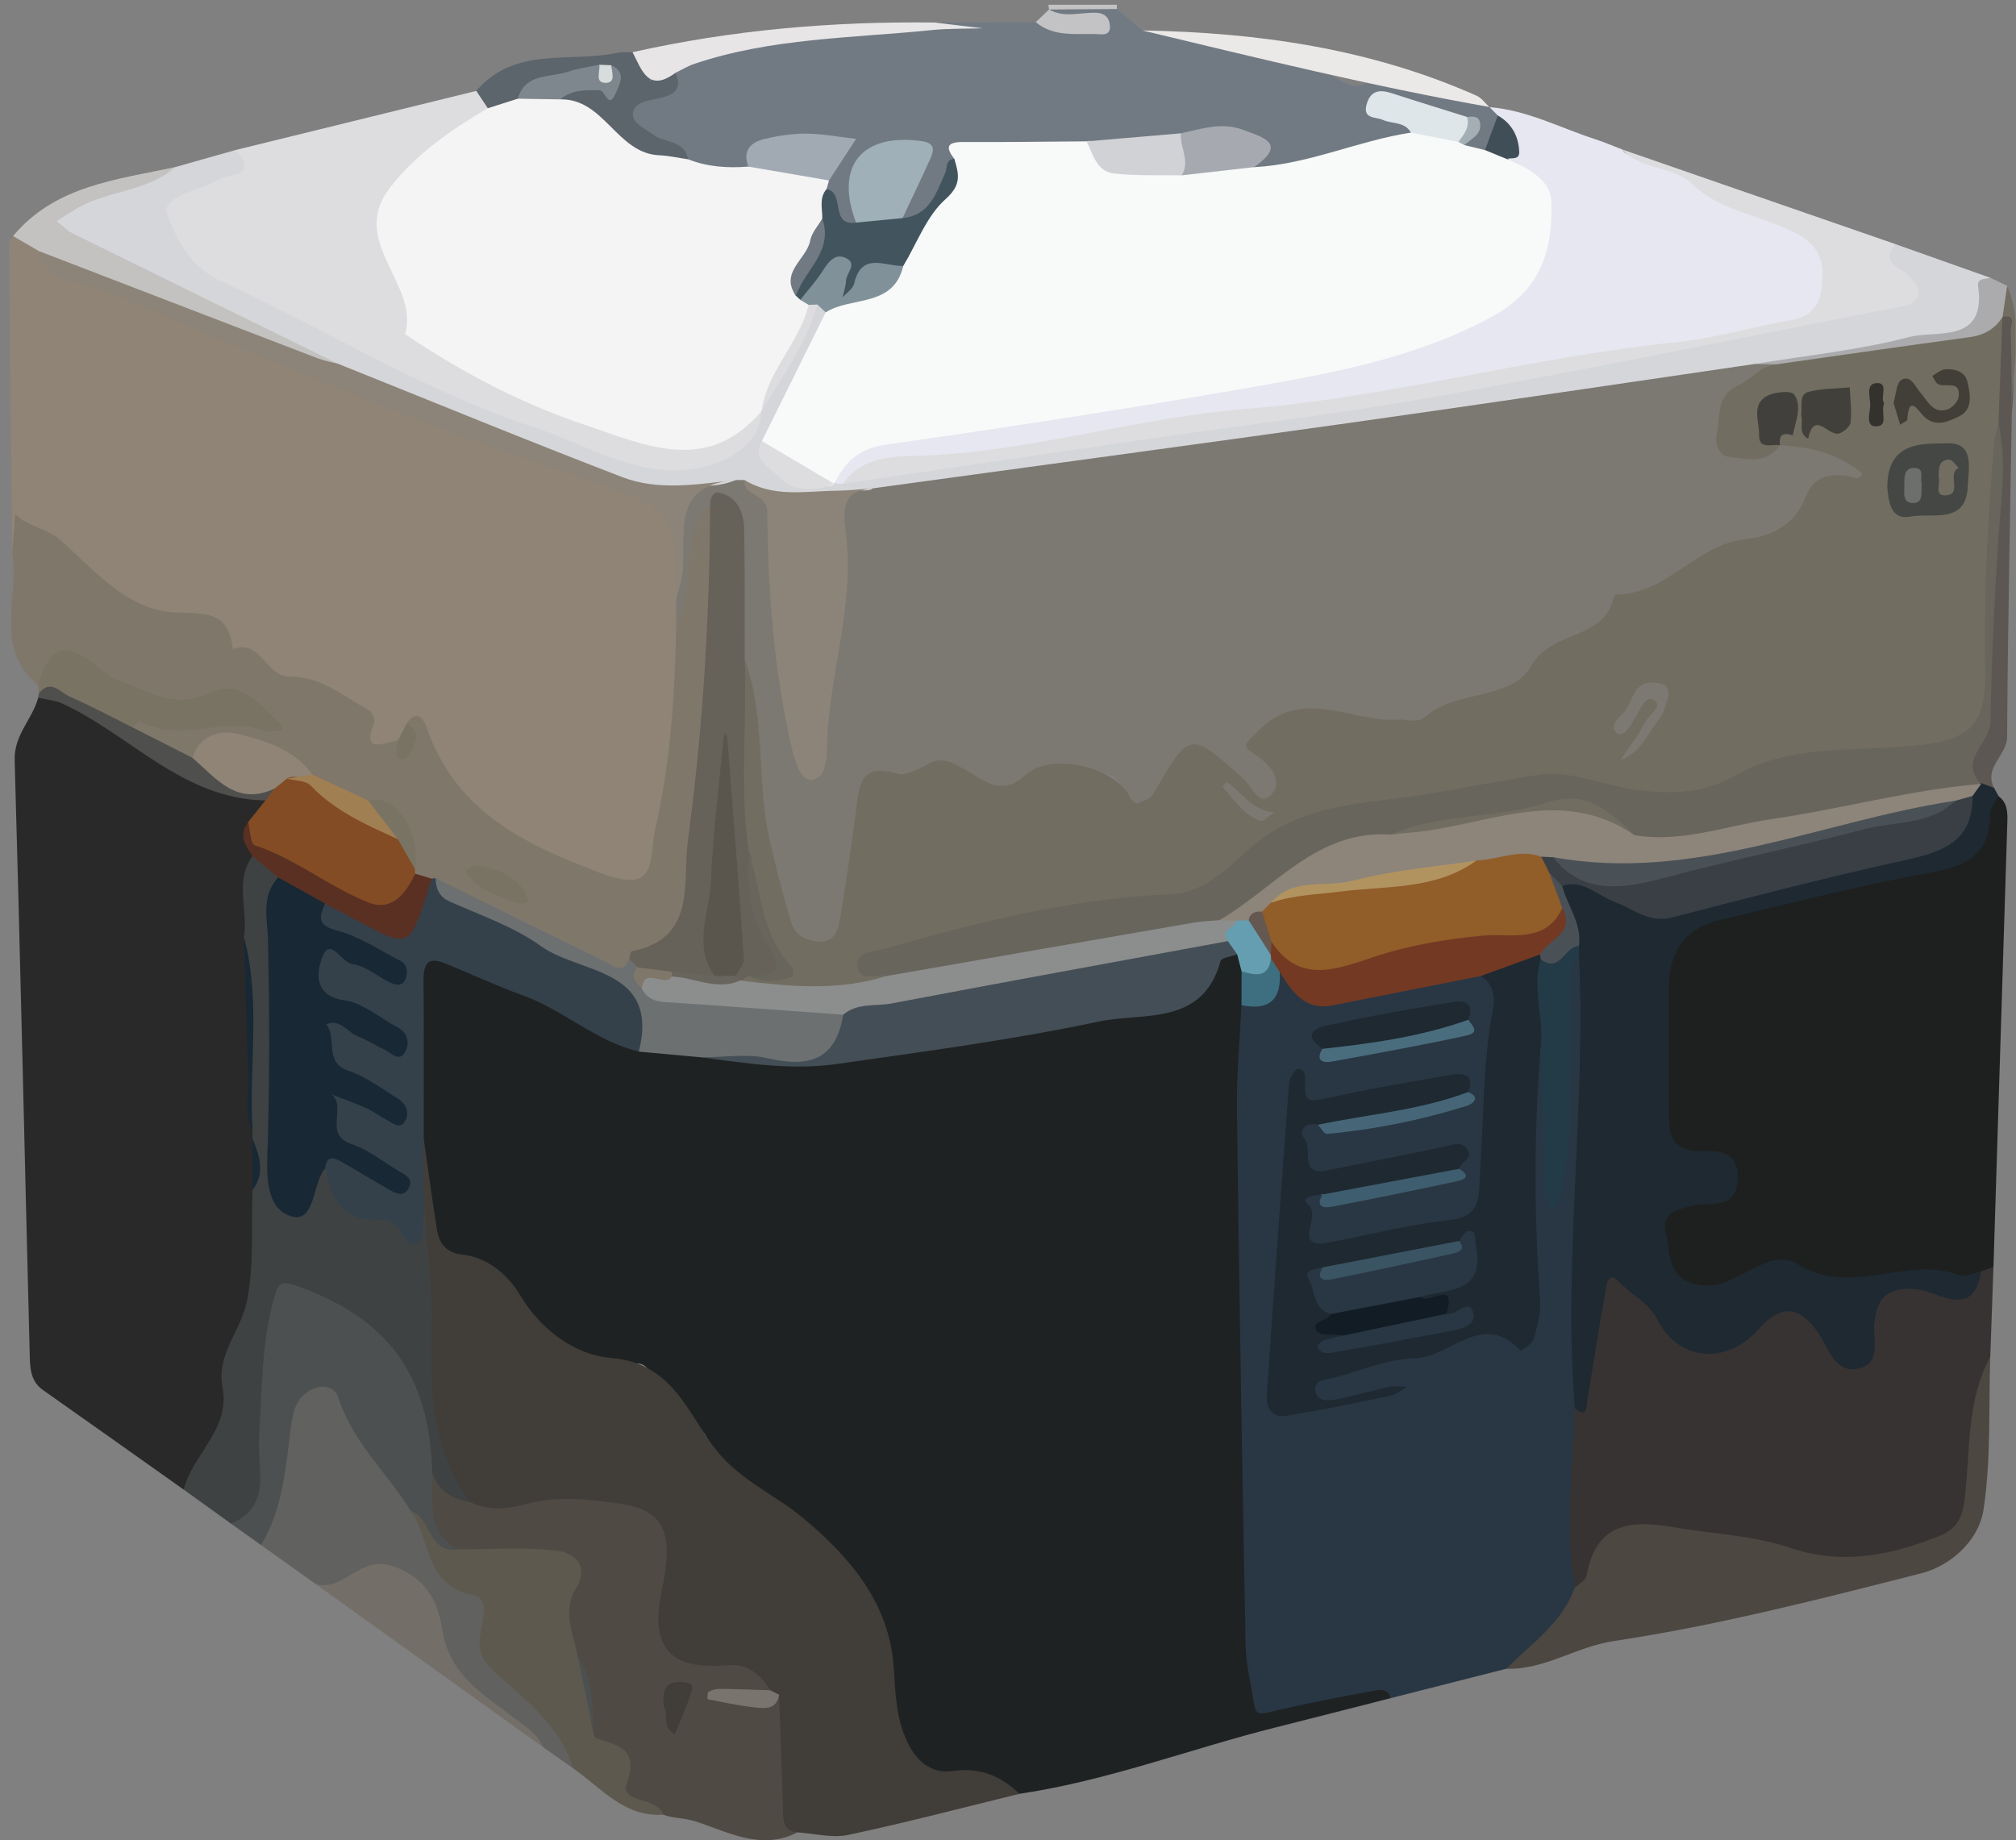 <?xml version="1.0" encoding="UTF-8" standalone="no"?>
<svg
   xmlns:dc="http://purl.org/dc/elements/1.1/"
   xmlns:cc="http://creativecommons.org/ns#"
   xmlns:rdf="http://www.w3.org/1999/02/22-rdf-syntax-ns#"
   xmlns:svg="http://www.w3.org/2000/svg"
   xmlns="http://www.w3.org/2000/svg"
   viewBox="0 0 627.921 573.261"
   height="573.261"
   width="627.921"
   xml:space="preserve"
   id="svg2"
   version="1.1"><rect x="0" y="0" width="627.921" height="573.261" fill="#808080" stroke="none"/><defs
     id="defs6"><clipPath
       id="clipPath18"
       clipPathUnits="userSpaceOnUse"><path
         id="path16"
         d="M 0,429.946 H 470.941 V 0 H 0 Z" /></clipPath></defs><g
     transform="matrix(1.333,0,0,-1.333,0,573.261)"
     id="g10"><g
       id="g12"><g
         clip-path="url(#clipPath18)"
         id="g14"><g
           transform="translate(260.968,428.946)"
           id="g20"><path
             id="path22"
             style="fill:#c3c3c5;fill-opacity:1;fill-rule:evenodd;stroke:none"
             d="m 0,0 c -0.001,-0.333 -0.001,-0.667 -0.002,-1 -5.267,-2.347 -10.552,-2.196 -15.85,-0.112 -0.049,0.37 -0.098,0.741 -0.147,1.112 z" /></g><g
           transform="translate(324.946,33.218)"
           id="g24"><path
             id="path26"
             style="fill:#1f2223;fill-opacity:1;fill-rule:evenodd;stroke:none"
             d="m 0,0 c -8.917,-2.271 -17.828,-4.568 -26.754,-6.807 -20.037,-5.024 -39.434,-12.516 -59.987,-15.547 -2.083,-0.508 -3.403,0.954 -4.874,1.944 -2.159,1.453 -4.564,2.329 -7.085,1.953 -12.262,-1.829 -16.582,6.891 -18.589,17.438 -0.556,2.919 -0.348,6.004 -0.039,8.979 0.521,5 -0.963,9.269 -4.4,12.785 -3.322,3.399 -5.768,7.323 -7.629,11.63 -1.812,4.193 -4.824,6.995 -8.929,8.974 -8.964,4.32 -17.401,9.315 -21.358,19.254 -0.43,1.08 -1.224,2.079 -2.237,2.641 -5.141,2.856 -8.862,6.864 -10.992,12.425 -0.772,2.014 -2.463,3.17 -4.839,2.213 -2.732,-1.101 -5.267,-0.323 -7.695,0.889 -7.262,3.628 -14.553,6.895 -19.235,14.397 -2.739,4.391 -7.224,7.847 -12.736,9.088 -4.088,0.921 -6.135,3.586 -6.941,7.572 -1.451,7.173 -1.158,14.569 -2.872,21.707 -0.738,12.141 -0.415,24.29 -0.212,36.43 0.081,4.82 2.108,6.133 6.82,5.376 2.16,-0.346 4.153,-1.168 6.13,-2.066 10.602,-4.814 21.302,-9.42 31.276,-15.513 2.394,-1.463 4.907,-2.821 7.726,-3.394 4.892,0.282 9.642,-0.851 14.452,-1.398 11.357,-0.583 22.58,-2.683 34.106,-0.804 19.67,3.208 39.189,7.365 59.029,9.55 5.775,0.637 11.364,2.451 17.143,3.195 4.122,0.531 6.185,3.447 7.851,6.893 1.414,2.925 3.104,5.676 7.164,4.657 1.878,-1.031 2.2,-2.783 2.185,-4.693 0.206,-2.741 0.375,-5.484 0.061,-8.228 -1.059,-15.96 -1.034,-31.948 -0.712,-47.917 0.674,-33.286 2.092,-66.557 2.042,-99.859 -0.007,-4.327 -0.128,-9.292 2.299,-12.611 2.864,-3.915 7.54,0.268 11.469,-0.168 4.231,-0.468 8.093,1.944 12.231,2.149 C -3.746,3.252 -0.197,4.59 0,0" /></g><g
           transform="translate(2.86,300.716)"
           id="g28"><path
             id="path30"
             style="fill:#8f8476;fill-opacity:1;fill-rule:evenodd;stroke:none"
             d="m 0,0 c -0.27,24.166 -0.547,48.333 -0.769,72.499 -0.004,0.555 0.624,1.116 0.957,1.675 3.601,1.32 5.295,-1.315 7.224,-3.47 C 8.842,68.123 10.911,66.39 13.75,65.41 28.997,60.148 43.47,52.914 58.594,47.417 70.303,43.162 81.375,37.218 93.562,34.266 94.21,34.109 94.938,34 95.433,33.599 c 9.973,-8.051 22.946,-8.221 34.181,-12.984 6.257,-2.653 12.359,-5.688 18.916,-7.7 4.646,-1.427 7.128,-4.763 7.22,-10.133 0.078,-4.609 0.997,-9.222 0.808,-13.886 0.015,-2.124 -0.042,-4.247 0.058,-6.369 -0.018,-18.215 -2.068,-36.203 -6.09,-53.966 -0.404,-1.785 -0.775,-3.61 -1.762,-5.184 -1.042,-1.664 -2.486,-2.965 -4.552,-2.01 -8.303,3.839 -17.691,4.791 -25.592,9.718 -2.008,1.252 -3.91,2.517 -5.259,4.499 -0.749,1.1 -1.397,2.574 -2.64,2.923 -5.307,1.491 -7.72,5.893 -10.798,9.824 -2.196,2.804 -4.633,5.211 -4.364,9.124 0.081,1.181 -0.632,1.833 -1.908,1.56 -1.344,-0.978 -1.989,-2.617 -3.377,-3.542 -5.673,-2.09 -6.863,-1.424 -7.597,4.501 -0.182,1.474 -0.781,2.513 -1.974,3.251 -4.813,2.976 -9.592,6.054 -15.437,6.606 -2.961,0.279 -4.922,2.282 -7.319,3.669 -4.667,2.703 -8.832,5.428 -11.101,10.552 -0.553,1.249 -2.227,1.311 -3.611,0.944 -5.799,-1.542 -10.857,0.668 -15.59,3.483 C 21.349,-7.777 15.968,-2.752 10.272,1.823 9.501,2.441 8.912,3.288 8.076,3.845 6.406,4.957 4.276,6.27 2.71,6.199 0.106,6.08 2.292,3.003 1.191,1.523 0.806,1.004 0.614,0.345 0,0" /></g><g
           transform="translate(42.93,81.948)"
           id="g32"><path
             id="path34"
             style="fill:#2a292a;fill-opacity:1;fill-rule:evenodd;stroke:none"
             d="m 0,0 c -10.965,7.767 -21.913,15.558 -32.906,23.284 -2.88,2.025 -2.999,5.107 -3.074,8.012 -1.19,46.396 -2.198,92.798 -3.525,139.19 -0.17,5.916 4.154,9.55 5.495,14.574 4.357,2.464 7.502,-0.629 10.83,-2.478 10.509,-5.837 19.616,-14.048 31.17,-18.174 2.675,-0.955 5.008,-2.303 7.987,-1.395 1.266,0.386 2.643,-0.007 3.455,-1.333 0.658,-2.982 -2.11,-4.288 -3.133,-6.45 -2.141,-2.884 1.075,-5.699 0.128,-8.568 -1.444,-6.048 -0.28,-12.211 -0.849,-18.297 1.231,-14.549 0.389,-29.168 1.635,-43.708 0.227,-0.889 0.352,-1.793 0.332,-2.711 C 17.504,78.07 17.45,74.192 17.602,70.316 17.601,61.866 18.325,53.393 16.9,44.98 16.566,43.009 16.353,40.905 15.054,39.358 11.127,34.681 10.493,29.184 10.724,23.426 10.953,17.753 9.941,12.532 5.721,8.311 4.396,6.986 4.077,5.1 3.534,3.352 2.999,1.625 2.511,-0.295 0,0" /></g><g
           transform="translate(324.946,33.218)"
           id="g36"><path
             id="path38"
             style="fill:#293744;fill-opacity:1;fill-rule:evenodd;stroke:none"
             d="m 0,0 c -0.591,2.355 -2.596,1.992 -4.068,1.717 -8.149,-1.527 -16.311,-3.042 -24.352,-5.03 -2.296,-0.568 -3.143,-0.259 -3.469,1.777 -0.757,4.728 -1.915,9.464 -2.007,14.215 -0.81,41.649 -1.502,83.302 -2.024,124.956 -0.101,8.1 0.688,16.211 1.066,24.317 4.667,0.839 7.299,3.974 9.102,8.055 1.1,-0.049 1.9,-0.689 2.437,-1.518 3.524,-5.444 8.242,-5.124 13.948,-3.916 10.272,2.176 20.595,4.405 31.17,4.85 3.451,-1.935 4.121,-5.236 3.586,-8.625 -2.029,-12.846 -2.133,-25.819 -2.879,-38.75 -0.097,-1.661 -0.561,-3.287 -0.681,-4.94 -0.291,-3.992 -2.567,-5.918 -6.347,-6.426 -9.409,-1.264 -18.549,-3.896 -27.891,-5.509 -5.791,-1 -7.056,-0.117 -7.81,5.731 -0.17,1.32 -0.55,2.607 -0.615,3.94 -0.117,2.381 0.793,3.864 3.399,3.815 3.789,-3.778 8.397,-1.966 12.402,-1.124 5.783,1.217 11.585,2.437 17.351,3.774 1.627,0.377 3.289,0.829 3.101,3.084 0.776,3.761 -1.75,3.282 -3.89,2.872 -7.015,-1.347 -14.023,-2.738 -21.018,-4.193 -1.301,-0.271 -2.578,-0.656 -3.885,-0.907 -2.183,-0.419 -4.583,-0.786 -5.851,1.455 -1.624,2.869 -3.17,6.055 -1.945,9.429 0.746,2.056 2.586,3.03 4.858,1.623 1.355,-1.633 3.188,-1.618 5.007,-1.297 8.276,1.462 16.499,3.206 24.705,5.005 1.663,0.365 4.967,0.199 3.33,3.82 -2.011,2.781 -4.817,1.863 -7.329,1.367 -7.994,-1.578 -16.088,-2.664 -23.979,-4.771 -2.098,-0.56 -4.224,-1.115 -5.929,1.06 -0.535,0.682 -0.258,2.292 -1.597,1.947 -0.529,-0.136 -0.444,-1.501 -0.599,-2.315 -0.535,-2.79 -0.717,-5.61 -0.683,-8.446 0.224,-18.331 -2.191,-36.492 -3.55,-54.721 -0.099,-1.325 -0.335,-2.637 -0.298,-3.976 0.082,-2.991 1.234,-4.471 4.592,-4.367 8.03,0.25 15.749,2.155 23.525,3.829 0.324,0.07 0.578,-0.081 0.81,-0.285 -0.345,0.512 -0.857,0.388 -1.304,0.272 -4.013,-1.038 -8.084,-1.81 -12.142,-2.637 -2.635,-0.537 -5.811,-1.327 -6.688,2.173 -0.984,3.927 2.6,4.607 5.253,5.186 7.16,1.563 14.18,3.636 21.276,5.431 3.227,0.816 6.476,1.566 9.567,2.829 3.763,1.537 7.404,2.995 11.253,-0.073 1.933,-1.54 3.012,0.188 3.628,1.851 1.13,3.05 0.902,6.216 0.611,9.379 -1.478,16.111 -0.627,32.253 -0.491,48.38 0.023,2.676 0.014,5.754 2.72,7.662 2.985,-1.725 2.397,-4.634 1.923,-7.107 -1.602,-8.354 0.67,-16.589 0.441,-24.885 -0.013,-0.477 -0.03,-0.977 0.263,-1.407 0.516,0.507 0.57,1.197 0.65,1.841 0.746,5.938 1.681,11.858 1.672,17.87 -0.013,8.652 -0.026,17.305 0.012,25.957 0.01,2.329 -0.098,4.72 0.876,6.882 0.586,1.301 0.801,3.644 3.343,2.243 1.548,-2.406 1.266,-5.127 1.219,-7.756 -0.332,-18.746 0.999,-37.524 -1.71,-56.232 -0.92,-6.36 -0.272,-12.907 0.277,-19.391 C 44.954,82.745 43.419,75.435 44.491,68.16 44.455,54.67 42.871,41.191 44.158,27.694 44.532,23.756 43.027,20.69 40.142,17.991 35.942,14.062 32.988,8.695 27.007,6.871 18.005,4.581 9.003,2.29 0,0" /></g><g
           transform="translate(466.987,243.998)"
           id="g40"><path
             id="path42"
             style="fill:#1d201f;fill-opacity:1;fill-rule:evenodd;stroke:none"
             d="m 0,0 c 1.998,-1.475 2.124,-3.62 2.056,-5.817 -1.079,-34.728 -2.165,-69.457 -3.25,-104.185 -0.848,-1.141 -1.806,-2.148 -3.194,-2.636 -4.05,-1.48 -8.205,-1.111 -12.333,-0.557 -5.833,0.782 -11.577,1.046 -17.209,-1.21 -3.352,-1.343 -6.557,-0.7 -9.442,1.419 -4.611,3.384 -9.252,3.144 -13.903,0.147 -2.137,-1.377 -4.415,-2.279 -6.947,-2.598 -10.032,-1.264 -15.586,3.879 -15.046,14.028 0.19,3.551 1.91,5.979 5.528,6.74 2.766,0.582 5.566,1.011 8.226,2.032 1.521,0.585 2.551,1.471 2.573,3.258 0.022,1.894 -0.768,3.137 -2.554,3.834 -1.726,0.672 -3.519,0.964 -5.326,1.268 -4.921,0.829 -7.31,2.868 -7.54,7.772 -0.547,11.632 -0.756,23.301 0.097,34.918 0.456,6.217 3.846,10.812 9.962,13.179 5.134,1.987 10.375,3.408 15.79,4.389 12.421,2.249 24.414,6.49 37.015,7.955 6.291,0.731 11.163,2.989 11.497,10.58 0.095,2.166 0.734,5.083 4,5.484" /></g><g
           transform="translate(99.01,163.949)"
           id="g44"><path
             id="path46"
             style="fill:#413d39;fill-opacity:1;fill-rule:evenodd;stroke:none"
             d="m 0,0 c 1,-6.982 1.931,-13.976 3.033,-20.943 0.53,-3.35 2.004,-5.718 6.005,-6.14 6.074,-0.643 10.809,-4.992 13.447,-9.423 5.077,-8.526 13.196,-14.071 21.276,-14.729 15.699,-1.277 18.313,-14.975 26.184,-23.374 5.544,-5.914 12.611,-8.979 18.475,-13.848 10.97,-9.108 20.393,-19.894 21.4,-35.138 0.397,-6.002 0.519,-11.78 3.179,-17.389 2.218,-4.677 5.802,-7.441 10.509,-6.772 6.441,0.916 11.292,-1.102 15.687,-5.329 -13.327,-3.256 -26.602,-6.759 -40.016,-9.608 -3.744,-0.795 -7.9,0.346 -11.866,0.599 -4.062,-1.226 -4.783,1.852 -4.71,4.391 0.249,8.713 -2.499,17.289 -1.052,26.019 -0.532,0.9 -1.16,1.731 -1.796,2.557 -3.012,3.252 -6.572,4.776 -11.129,4.21 -3.518,-0.437 -6.855,1.045 -10.233,1.842 -2.627,0.619 -3.283,2.826 -4.043,5.155 -2.119,6.49 -0.169,12.85 0.299,19.245 0.549,7.5 -1.799,10.792 -9.331,11.795 -7.234,0.963 -14.447,1.461 -21.765,-0.117 -4.591,-0.989 -9.604,-2.032 -13.664,1.979 -7.642,6.601 -8.157,16.049 -9.24,24.92 -1.422,11.663 -1.222,23.478 -1.151,35.244 0.023,3.81 0.401,7.652 -0.847,11.374 C -1.162,-8.961 -3.201,-4.215 0,0" /></g><g
           transform="translate(462.934,132.974)"
           id="g48"><path
             id="path50"
             style="fill:#373332;fill-opacity:1;fill-rule:evenodd;stroke:none"
             d="M 0,0 C 0.954,0.341 1.906,0.682 2.859,1.022 2.609,-5.979 2.361,-12.979 2.111,-19.98 c -2.062,-4.674 -1.779,-9.753 -2.324,-14.652 -0.754,-6.781 -2.274,-13.462 -2.371,-20.338 -0.065,-4.653 -3.496,-6.957 -7.349,-8.57 -11.72,-4.904 -23.493,-6.296 -36.003,-2.333 -10.806,3.424 -22.222,4.234 -33.521,5.063 -5.187,0.379 -7.552,-1.588 -9.71,-6.825 -1.148,-2.788 -1.543,-6.368 -5.812,-6.332 -2.446,13.994 -0.366,27.989 0,41.984 1.937,0.966 1.322,2.807 1.55,4.389 1.09,7.563 2.121,15.143 4.055,22.547 1.347,5.154 3.081,5.618 7.176,2.379 3.141,-2.485 5.973,-5.124 8.164,-8.596 4.826,-7.648 13.297,-8.426 19.85,-2.104 1.657,1.598 2.921,3.629 5.299,4.401 4.786,1.555 9.137,-0.006 11.936,-4.441 1.425,-2.259 2.922,-4.481 4.925,-6.238 2.375,-2.083 4.228,-1.472 5.125,1.592 0.659,2.255 0.266,4.636 0.607,6.937 0.936,6.331 4.395,9.022 10.681,8.243 2.142,-0.266 4.296,-0.551 6.392,-1.053 C -5.125,-4.909 -2.04,-3.736 0,0" /></g><g
           transform="translate(245.116,427.834)"
           id="g52"><path
             id="path54"
             style="fill:#717a83;fill-opacity:1;fill-rule:evenodd;stroke:none"
             d="m 0,0 c 5.284,0.038 10.567,0.075 15.85,0.113 1.993,-1.671 3.986,-3.341 5.98,-5.011 9.463,-1.529 19.064,-2.093 28.418,-4.456 6.199,-1.568 12.057,-3.83 17.518,-7.072 2.507,-1.488 4.671,-2.201 7.292,-0.221 2.452,1.852 5.307,1.541 8.148,0.777 6.729,-1.812 13.184,-4.388 19.662,-6.909 l 0.066,-0.044 c 1.225,-0.403 2.452,-0.802 2.81,-2.278 0.353,-3.449 -1.642,-5.835 -3.708,-8.19 -1.798,-0.897 -3.423,-0.53 -4.927,0.683 -1.442,1.993 0.592,2.778 1.407,3.978 1.214,1.787 0.041,2.204 -1.401,2.48 -5.073,1.54 -10.145,3.079 -15.241,4.526 -1.777,0.504 -4.399,1.968 -5.146,-0.652 -0.679,-2.381 2.355,-2.06 3.834,-2.82 1.919,-0.985 5.412,-0.663 3.83,-4.587 -11.882,-2.745 -23.1,-8.427 -35.682,-8.022 -1.511,0.706 -1.336,1.869 -0.482,2.833 2.662,3.006 0.382,3.765 -1.928,4.827 -5.654,2.6 -11.133,0.292 -16.683,-0.392 -6.739,-1.749 -13.686,-0.557 -20.47,-1.538 -8.234,-1.046 -16.51,-0.231 -24.762,-0.532 -2.059,-0.076 -4.43,0.514 -5.668,-1.988 -1.6,-3.738 -2.704,-7.692 -5.154,-11.042 -1.971,-2.696 -4.146,-4.73 -7.829,-3.504 -0.709,4.251 1.607,7.639 3.278,11.183 2.306,4.888 2.074,5.381 -3.079,5.507 -8.19,0.202 -12.029,-4.191 -10.893,-12.432 0.245,-1.778 0.904,-3.578 -0.096,-5.345 -2.607,-1.34 -4.101,0.024 -5.089,2.225 -0.811,1.809 -1.345,3.74 -2.319,5.486 -0.319,1.027 -0.072,1.989 0.343,2.928 0.562,1.198 1.24,2.343 1.884,3.505 2.945,5.314 2.856,5.494 -3.054,5.674 -1.494,0.045 -2.989,0.016 -4.484,0.013 -5.744,-0.011 -10.856,-1.124 -13.012,-7.433 -4.518,-1.307 -8.835,-0.665 -13.014,1.322 -1.816,2.553 -4.531,3.802 -7.28,5.013 -1.371,0.603 -2.721,1.277 -3.882,2.232 -1.662,1.368 -3.736,2.711 -3.338,5.171 0.386,2.387 2.499,3.626 4.655,3.991 4.045,0.683 5.856,3.291 6.847,6.876 3.978,3.08 8.808,3.853 13.508,4.8 17.667,3.558 35.556,4.314 53.523,3.96 1.436,-0.028 2.96,-0.484 4.337,0.38 -1.291,-0.804 -2.716,-0.348 -4.07,-0.369 -5.463,-0.085 -5.464,-0.051 -7.252,1.31 l 23.651,0.082 c 4.119,0.25 7.951,-2.001 12.107,-1.389 0.777,0.114 2.012,-0.044 2.006,0.933 -0.006,0.923 -1.243,0.867 -2.023,0.953 C 7.19,-2.269 5.351,-2.543 3.58,-2.234 2.161,-1.987 0.038,-2.562 0.005,0.006 Z" /></g><g
           transform="translate(95.018,260.947)"
           id="g56"><path
             id="path58"
             style="fill:#80776b;fill-opacity:1;fill-rule:evenodd;stroke:none"
             d="m 0,0 c 2.065,3.356 3.864,1.411 4.585,-0.693 6.736,-19.658 22.449,-27.305 40.665,-34.192 13.794,-5.215 11.236,3.266 12.787,10.039 3.532,15.431 4.626,31.108 4.939,46.872 0.761,7.48 2.01,14.904 2.587,22.405 0.371,4.831 1.662,6.247 5.858,6.329 2.246,-4.77 1.412,-9.852 1.023,-14.729 C 71.307,21.782 71.458,7.467 69.79,-6.761 68.512,-17.656 66.7,-28.514 66.296,-39.493 c -0.304,-8.269 -5.261,-12.473 -12.225,-15.213 -2.354,-4.397 -5.714,-3.565 -9.275,-1.787 -12.551,6.261 -25.179,12.367 -37.654,18.773 -0.458,0.182 -0.924,0.349 -1.4,0.482 -1.368,0.514 -2.783,0.94 -3.949,1.878 -0.314,0.362 -0.549,0.775 -0.712,1.227 1.683,5.659 -1.356,9.54 -4.909,13.306 -1.592,1.688 -3.275,2.654 -5.623,2.006 -4.925,0.726 -8.528,4.258 -12.938,6.084 -4.017,4.278 -9.5,6.046 -14.638,8.313 -5.284,2.333 -9.237,-0.752 -13.028,-3.927 -5.518,1.017 -10.482,3.106 -14.297,7.409 0.338,2.822 2.463,3.149 4.419,2.503 6.186,-2.041 12.262,-2.205 18.55,-0.396 2.375,0.682 4.895,-0.59 7.331,-1.084 0.487,-0.099 1.189,-0.356 1.427,-0.001 0.52,0.769 -0.347,1.133 -0.786,1.535 -4.484,4.113 -9.452,6.36 -15.396,3.281 -5.006,-2.594 -9.494,-2.031 -13.919,1.33 -4.567,3.469 -9.931,5.204 -15.363,6.872 -3.371,1.035 -5.777,1.321 -6.453,-2.983 -0.1,-0.634 -0.835,-0.989 -1.508,-1.164 -10.721,8.552 -4.333,20.494 -6.107,30.818 0.229,3.081 0.458,6.163 0.687,9.244 2.866,-3.097 7.26,-3.171 10.601,-6.138 8.041,-7.14 15.85,-16.648 27.149,-16.9 7.557,-0.168 12.199,-0.161 13.113,-8.517 6.62,2.371 7.695,-6.566 13.32,-6.476 7.207,0.117 12.526,-4.58 18.381,-7.807 0.77,-0.424 1.61,-2.122 1.342,-2.814 -3.02,-7.793 2.281,-4.687 5.508,-4.305 0.845,-0.583 1.851,-2.742 2.387,0.156 C 0.562,-2.539 0.846,-1.195 0,0" /></g><g
           transform="translate(462.934,132.974)"
           id="g60"><path
             id="path62"
             style="fill:#1e2931;fill-opacity:1;fill-rule:evenodd;stroke:none"
             d="m 0,0 c -1.901,-11.404 -9.84,-4.815 -14.78,-4.256 -6.927,0.784 -9.588,-1.705 -10.217,-7.977 -0.376,-3.743 1.702,-8.996 -3.321,-10.397 -5.676,-1.584 -7.323,4.488 -9.495,7.82 -4.694,7.194 -9.179,6.979 -14.362,1.128 -7.224,-8.155 -18.484,-7.38 -23.396,2.21 -2.188,4.273 -6.307,6.059 -9.295,9.202 -2.45,2.575 -2.762,-1.392 -3.033,-2.907 -1.488,-8.276 -2.709,-16.599 -4.17,-24.88 -0.222,-1.251 0.21,-4.586 -2.91,-1.926 -2.733,35.354 2.676,70.632 0.993,105.977 -0.607,0.551 -1.019,1.22 -1.237,2.01 0.33,5.107 -3.74,9.174 -3.402,14.288 1.757,2.756 4.162,1.509 6.24,0.774 3.289,-1.165 6.45,-2.725 9.474,-4.459 4.975,-2.855 9.999,-2.944 15.39,-1.338 16.584,4.941 33.462,8.787 50.328,12.591 7.532,1.699 13.318,4.094 13.656,12.881 0.663,1.467 1.589,2.699 3.1,3.393 1.458,0.562 2.373,-0.504 3.43,-1.15 0.354,-0.653 0.707,-1.307 1.061,-1.96 C 3.384,109.711 2.141,108.4 2.135,107.084 2.088,94.931 -6.646,94.191 -15.606,92.465 -30.868,89.525 -45.958,85.677 -61.09,82.082 c -8.639,-2.053 -12.02,-8.013 -11.92,-16.545 0.116,-9.827 -0.042,-19.658 0.059,-29.486 0.047,-4.488 0.914,-7.838 6.98,-7.945 3.471,-0.061 9.202,0.817 9.08,-6.27 -0.135,-7.931 -6.823,-5.572 -10.525,-6.472 -4.048,-0.984 -7.393,-2.092 -6.287,-6.197 1.223,-4.536 -0.12,-10.832 7.562,-12.331 8.882,-1.734 15.858,9.378 23.36,4.781 12.595,-7.72 25.322,2.141 37.505,-2.488 C -3.836,-1.418 -1.773,-0.33 0,0" /></g><g
           transform="translate(349.976,403.072)"
           id="g64"><path
             id="path66"
             style="fill:#e6e7f0;fill-opacity:1;fill-rule:evenodd;stroke:none"
             d="m 0,0 c -0.642,0.646 -1.284,1.293 -1.926,1.939 8.751,-0.687 16.461,-4.819 24.618,-7.465 2.162,-0.702 4.257,-1.608 6.381,-2.42 0.353,-0.601 0.884,-1.057 1.528,-1.206 10.799,-2.497 19.56,-9.603 29.853,-13.199 4.402,-1.537 8.731,-2.938 12.484,-5.939 4.429,-3.544 4.778,-7.936 3.985,-13.016 -0.778,-4.986 -4.059,-7.151 -8.427,-7.901 -15.488,-2.66 -30.611,-7.289 -46.554,-7.606 -6.864,-0.137 -13.512,-3.077 -20.386,-4.276 -21.414,-3.74 -42.75,-7.889 -64.479,-9.56 -9.443,-0.726 -18.711,-2.737 -27.912,-5.057 -12.933,-3.261 -26.369,-2.763 -39.443,-4.956 -7.562,-1.268 -15.762,-0.354 -22.231,-5.85 -0.852,-0.273 -1.656,-0.219 -2.373,0.371 0.298,5.874 2.267,8.568 7.832,9.808 9.095,2.028 18.231,3.864 27.548,4.652 14.954,1.264 29.601,4.51 44.3,7.303 5.749,1.092 11.558,1.396 17.264,2.452 11.758,2.175 23.381,5.072 35.261,6.605 0.661,0.085 1.426,0.134 1.906,0.541 7.199,6.095 16.631,8.127 24.288,13.417 3.87,2.675 5.569,6.259 6.493,10.726 1.72,8.311 0.535,15.172 -7.881,19.194 C 3.648,-7.22 2.293,-3.522 0,0" /></g><g
           transform="translate(54.991,394.983)"
           id="g68"><path
             id="path70"
             style="fill:#dddddf;fill-opacity:1;fill-rule:evenodd;stroke:none"
             d="m 0,0 c 18.768,4.608 37.535,9.216 56.304,13.823 2.48,-0.457 3.221,-2.151 3.15,-4.426 -4.835,-4.46 -10.709,-7.574 -15.578,-12.021 -2.087,-1.905 -4.27,-3.605 -5.788,-6.091 -4.338,-7.107 -4.917,-13.964 0.729,-20.709 2.009,-2.398 2.937,-5.266 2.328,-8.38 -0.573,-2.93 0.807,-4.432 3.032,-6.108 12.534,-9.445 26.769,-15.298 41.562,-19.95 5.817,-1.829 11.217,-5.049 17.645,-4.953 5.755,0.086 10.753,1.655 14.978,5.656 1.261,1.194 2.5,2.826 4.697,2.044 1.921,-3.071 -0.438,-5.115 -2.022,-7.011 -5.931,-7.094 -13.912,-9.022 -22.619,-7.642 -5.386,0.854 -10.598,2.692 -15.586,5.123 -5.811,2.833 -12.409,3.29 -18.365,6.022 -6.019,2.761 -12.247,5.102 -18.292,7.873 -17.369,7.963 -33.959,17.485 -51.307,25.479 -6.652,3.064 -8.664,9.818 -12.132,15.334 -1.303,2.075 0.891,4.011 2.65,5.337 3.092,2.331 6.672,3.786 10.302,4.948 C -1.369,-4.71 0.177,-3.12 0,0" /></g><g
           transform="translate(54.991,394.983)"
           id="g72"><path
             id="path74"
             style="fill:#d5d6d9;fill-opacity:1;fill-rule:evenodd;stroke:none"
             d="m 0,0 c 3.139,-3.178 3.149,-5.374 -1.847,-6.164 -0.953,-0.151 -1.85,-0.722 -2.747,-1.154 -4.362,-2.097 -12.769,-3.731 -11.342,-7.614 2.105,-5.73 5.253,-12.354 12.554,-15.685 24.37,-11.119 47.231,-25.665 72.787,-34.002 13.661,-4.457 26.994,-13.845 42.241,-8.758 4.672,1.559 10.983,5.142 11.308,12.373 -0.013,0.239 -0.025,0.479 -0.04,0.719 2.49,5.026 4.182,10.48 7.849,14.879 2.413,2.894 2.544,6.83 4.603,9.88 2.76,1.379 2.629,-1.017 3.23,-2.467 -1.323,-6.479 -5.067,-11.87 -8.085,-17.566 -2.183,-4.117 -4.42,-8.196 -6.263,-12.474 -0.142,-4.681 3.651,-8.889 8.627,-9.52 2.136,-0.271 4.305,0.108 6.439,-0.276 0.223,-0.047 0.446,-0.096 0.669,-0.146 0.655,-0.002 1.31,-0.005 1.965,-0.007 7.201,4.618 15.637,4.073 23.567,5.314 15.691,2.456 31.676,2.849 47.165,6.871 6.764,1.756 13.789,2.32 20.708,3.089 17.644,1.957 35.216,4.066 52.63,7.756 17.139,3.63 34.463,6.395 51.817,8.961 16.107,2.382 31.836,6.753 47.711,10.336 6.121,1.382 6.242,2.339 1.893,7.103 -2.168,2.377 -3.631,4.686 0.523,6.553 7.371,-2.614 14.741,-5.228 22.111,-7.841 -0.355,-1.787 -0.741,-3.563 -0.96,-5.381 -0.491,-4.085 -2.888,-6.55 -6.79,-7.666 -6.045,-1.728 -12.255,-2.556 -18.429,-3.642 -9.762,-1.717 -19.638,-2.71 -29.338,-4.784 -16.902,-3.829 -34.157,-5.429 -51.26,-7.911 -23.359,-3.389 -46.711,-6.849 -70.106,-9.999 -28.01,-3.772 -56.03,-7.474 -84.03,-11.329 -3.122,0.14 -6.168,-0.179 -9.281,-0.69 -7.06,-1.159 -14.06,-0.35 -20.858,1.949 -0.756,0.319 -1.576,0.434 -2.364,0.642 -3.859,0.782 -7.53,-0.81 -11.351,-0.909 -7.455,-0.19 -14.304,1.175 -21.224,4.208 -15.357,6.732 -31.311,12.022 -46.814,18.439 -4.449,1.842 -9.011,3.412 -13.291,5.648 -8.84,3.786 -16.989,8.987 -25.952,12.549 -12.983,5.161 -24.561,13.219 -37.54,18.424 -1.673,0.671 -3.339,1.788 -3.111,4.035 0.202,1.999 1.993,2.445 3.439,3.221 7.954,4.263 17.039,5.378 25.194,9.076 C -9.329,-2.64 -4.665,-1.32 0,0" /></g><g
           transform="translate(109.98,78.997)"
           id="g76"><path
             id="path78"
             style="fill:#4f4a43;fill-opacity:1;fill-rule:evenodd;stroke:none"
             d="m 0,0 c 4.3,-2.119 8.811,-1.542 13.088,-0.388 7.424,2.003 14.833,1.055 22.099,-0.003 10.049,-1.463 12.328,-6.861 9.494,-20.059 -2.895,-13.486 1.781,-18.823 15.3,-17.619 4.634,0.413 7.729,-2.13 10.032,-5.868 -2.687,-2.501 -5.993,-1.181 -9.039,-1.465 -0.516,-0.048 -1.046,0.168 -1.551,-0.087 0.49,-0.101 0.989,-0.13 1.482,-0.201 3.769,-0.542 7.567,-1.566 11.156,0.712 0.313,-8.889 0.661,-17.775 0.917,-26.665 0.073,-2.551 -0.132,-5.113 3.364,-5.499 -8.435,-4.369 -16.262,0.126 -23.806,2.566 -2.568,0.832 -5.132,0.667 -7.535,1.561 -0.927,0.753 -2.04,1.096 -3.153,1.445 -6.489,2.035 -7.186,2.945 -6.356,9.532 0.255,2.028 -0.16,3.172 -2.134,3.767 -2.092,0.63 -4.114,1.428 -5.21,3.557 -0.901,4.027 -1.454,8.094 -1.829,12.208 -0.192,2.108 -1.171,4.123 -2.591,5.816 -1.722,5.743 -3.087,11.428 -0.634,17.413 1.474,3.593 -0.484,6.07 -4.942,6.522 -4.947,0.501 -9.94,-0.034 -14.902,0.318 -2.144,0.153 -4.31,0.134 -6.429,0.613 -6.516,3.128 -8.698,9.076 -6.645,18.062 0.479,0.747 1.517,1.392 1.902,0.618 C -6.213,3.414 -2.282,2.678 0,0" /></g><g
           transform="translate(109.98,78.997)"
           id="g80"><path
             id="path82"
             style="fill:#3f4243;fill-opacity:1;fill-rule:evenodd;stroke:none"
             d="m 0,0 c -4.192,0.792 -7.64,2.541 -8.989,6.99 -2.997,4.452 -2.943,9.791 -4.12,14.739 -3.362,14.13 -13.193,21.748 -25.893,26.72 -3.919,1.535 -5.292,-0.35 -6.2,-3.905 -2.415,-9.469 -2.452,-19.124 -2.582,-28.768 -0.063,-4.675 -0.319,-9.332 -0.986,-13.937 -0.709,-4.896 -2.985,-6.839 -7.203,-6.853 -3.692,2.655 -7.384,5.31 -11.077,7.965 2.078,8.331 10.955,14.081 9.068,23.921 -1.463,7.62 4.237,13.207 5.633,19.804 1.792,8.474 1.034,17.488 1.374,26.269 1.502,4.029 0.811,8.056 -0.006,12.084 0,0.64 0,1.28 -10e-4,1.92 -1.101,6.422 -0.411,12.894 -0.447,19.339 -0.049,8.616 -0.296,17.203 -1.549,25.738 1.092,6.283 -2.303,13.036 1.992,18.983 4.445,0.788 5.694,-2.106 6.445,-5.582 -1.089,-4.558 -1.294,-9.237 -1.159,-13.859 0.468,-15.943 0.492,-31.879 -0.018,-47.819 -0.123,-3.847 0.281,-7.643 1.569,-11.285 0.481,-1.358 0.826,-3.137 2.611,-3.303 1.808,-0.168 2.389,1.532 3.111,2.801 1.139,2 1.409,4.467 3.254,6.088 2.651,1.073 3.345,-0.931 3.623,-2.692 0.863,-5.467 4.61,-7.346 9.421,-7.878 2.584,-0.286 4.771,-1.038 6.597,-2.995 2.242,-2.402 2.909,-0.964 3.1,1.435 0.142,1.774 -0.197,3.714 1.465,5.058 0.657,-9.999 2.028,-20.013 1.8,-29.991 C -9.497,26.436 -9.219,12.296 0,0" /></g><g
           transform="translate(367.954,59.007)"
           id="g84"><path
             id="path86"
             style="fill:#4c4741;fill-opacity:1;fill-rule:evenodd;stroke:none"
             d="m 0,0 c 0.948,0.904 2.558,1.691 2.742,2.731 2.159,12.19 9.908,13.248 20.315,11.434 9.084,-1.583 18.432,-1.862 27.243,-4.824 12.245,-4.116 23.813,-1.766 35.249,2.926 3.991,1.638 5.14,4.571 5.628,8.935 1.229,11.028 0.362,22.519 5.914,32.784 C 96.688,42.031 97.302,29.919 95.501,18.178 94.41,11.07 87.907,5.155 80.937,3.379 57.169,-2.675 33.303,-8.816 9.102,-12.45 0.249,-13.78 -7.076,-19.226 -16.001,-18.918 -10.161,-13.04 -2.982,-8.295 0,0" /></g><g
           transform="translate(73.76,59.888)"
           id="g88"><path
             id="path90"
             style="fill:#61615f;fill-opacity:1;fill-rule:evenodd;stroke:none"
             d="m 0,0 c -4.256,3.035 -8.513,6.069 -12.77,9.104 0.743,4.872 2.22,9.583 3.114,14.441 0.924,5.022 2.495,9.911 2.74,15.1 0.119,2.519 1.405,4.782 3.29,6.545 3.149,2.948 7.327,2.626 10.027,-0.726 0.732,-0.909 1.359,-1.916 1.772,-2.995 2.528,-6.599 6.14,-12.445 11.302,-17.36 1.789,-1.703 2.949,-4.002 3.903,-6.327 1.818,-4.443 4.278,-8.6 5.819,-13.178 0.934,-2.774 3.285,-3.999 5.938,-4.848 3.552,-1.137 6.306,-3.673 5.223,-7.367 -2.821,-9.62 3.988,-14.252 9.778,-18.695 5.121,-3.931 7.414,-9.209 10.236,-14.41 0.398,-0.735 0.354,-1.614 -0.211,-2.354 -2.34,1.649 -4.68,3.296 -7.02,4.945 -4.977,5.638 -11.991,8.682 -17.457,13.795 -3.463,3.24 -6.126,6.467 -6.872,11.125 -0.453,2.829 -1.632,5.372 -2.662,8.013 -1.835,4.707 -5.127,7.029 -9.993,7.865 C 13.349,3.155 10.919,3.205 8.739,1.132 6.124,-1.354 3.169,-1.599 0,0" /></g><g
           transform="translate(96,76.973)"
           id="g92"><path
             id="path94"
             style="fill:#4d5050;fill-opacity:1;fill-rule:evenodd;stroke:none"
             d="m 0,0 c -5.591,8.923 -13.699,16.21 -17.016,26.65 -0.698,2.197 -3.244,2.876 -5.544,1.975 -4.16,-1.63 -4.983,-5.257 -5.494,-9.238 -1.206,-9.391 -1.848,-18.957 -6.956,-27.368 -2.327,1.664 -4.655,3.327 -6.983,4.99 9.705,4.114 6.059,13.141 6.517,19.974 0.749,11.179 0.491,22.39 3.667,33.291 0.753,2.588 1.423,3.611 4.734,2.455 C -5.505,45.202 4.377,31.97 4.991,9.013 5.235,2.434 3.352,-4.854 10.98,-8.976 8.01,-11.089 6.021,-9.627 4.603,-7.021 3.256,-4.544 1.614,-2.288 0,0" /></g><g
           transform="translate(442.953,372.985)"
           id="g96"><path
             id="path98"
             style="fill:#dddddf;fill-opacity:1;fill-rule:evenodd;stroke:none"
             d="m 0,0 c -2.027,-2.329 -2.071,-3.973 0.956,-5.821 1.949,-1.189 4.467,-3.721 4.356,-5.503 -0.184,-2.988 -3.835,-3.184 -6.365,-3.68 -35.651,-6.993 -71.243,-14.321 -107.004,-20.711 -23.185,-4.143 -46.622,-6.87 -69.94,-10.271 -22.676,-3.307 -45.345,-6.664 -68.017,-9.998 5.135,7.261 13.516,6.283 20.457,6.648 24.902,1.308 48.853,8.844 73.493,10.825 34.051,2.737 66.946,12.185 100.834,15.608 9.009,0.91 17.822,3.638 26.788,5.156 6.655,1.127 7.337,6.034 7.329,11.042 -0.011,7.128 -6.078,9.484 -11.216,11.477 -6.655,2.582 -13.777,4.049 -19.117,9.191 -4.663,4.491 -12.071,3.258 -16.458,8.176 C -42.602,14.76 -21.301,7.38 0,0" /></g><g
           transform="translate(96,76.973)"
           id="g100"><path
             id="path102"
             style="fill:#5d594f;fill-opacity:1;fill-rule:evenodd;stroke:none"
             d="m 0,0 c 4.792,-1.607 4.039,-9.998 10.98,-8.976 7.743,-0.023 15.565,0.602 23.195,-0.335 3.933,-0.483 7.716,-3.418 4.302,-8.999 -3.157,-5.16 -0.476,-10.467 0.512,-15.676 2.872,-6.004 2.078,-12.778 3.988,-18.984 4.86,-1.828 10.535,-2.108 7.48,-10.665 -1.723,-4.825 7.103,-3.023 8.524,-7.357 -9.184,-0.592 -14.519,6.294 -21.06,10.837 -3.116,10.144 -11.508,16.254 -18.719,22.879 -3.899,3.583 -3.289,6.57 -2.66,10.293 0.486,2.88 1.305,6.751 -1.918,7.323 C 3.209,-17.634 4.67,-6.647 0,0" /></g><g
           transform="translate(73.76,59.888)"
           id="g104"><path
             id="path106"
             style="fill:#736e67;fill-opacity:1;fill-rule:evenodd;stroke:none"
             d="m 0,0 c 6.664,-1.932 10.229,6.995 18.243,4.112 7.918,-2.849 10.436,-8.755 11.332,-14.662 1.63,-10.741 9.623,-15.264 16.794,-20.719 2.678,-2.036 5.446,-3.628 6.772,-6.856 C 35.427,-25.417 17.714,-12.708 0,0" /></g><g
           transform="translate(40.998,391.023)"
           id="g108"><path
             id="path110"
             style="fill:#c3c2c0;fill-opacity:1;fill-rule:evenodd;stroke:none"
             d="m 0,0 c -6.842,-5.982 -16.464,-5.44 -23.844,-10.159 -1.304,-0.834 -2.619,-1.65 -3.928,-2.474 1.252,-0.977 2.381,-2.203 3.776,-2.892 20.651,-10.196 41.337,-20.322 62.015,-30.463 -1.427,-1.525 -3.074,-0.941 -4.623,-0.372 -21.212,7.789 -42.207,16.128 -63.01,24.948 -0.844,0.358 -1.911,0.676 -2.279,1.763 -2.019,1.172 -4.038,2.344 -6.057,3.516 C -28.054,-4.277 -13.676,-2.963 0,0" /></g><g
           transform="translate(8.968,269.898)"
           id="g112"><path
             id="path114"
             style="fill:#797363;fill-opacity:1;fill-rule:evenodd;stroke:none"
             d="m 0,0 c 4.209,16.58 13.651,3.062 18.066,1.46 7.726,-2.803 13.605,-7.333 22.707,-3.028 6.54,3.092 11.392,-3.339 15.928,-7.648 0.283,-0.268 0.247,-0.872 0.359,-1.32 -1.446,-0.049 -3.06,-0.547 -4.31,-0.077 -9.435,3.546 -19.655,-3.032 -28.952,2.26 -0.228,0.129 -1.154,-0.97 -1.755,-1.496 -4.685,-0.688 -7.789,2.732 -11.525,4.481 C 7.17,-3.801 4.131,-1.38 0.093,-1.941 0.062,-1.294 0.031,-0.647 0,0" /></g><g
           transform="translate(113.985,404.756)"
           id="g116"><path
             id="path118"
             style="fill:#5c646c;fill-opacity:1;fill-rule:evenodd;stroke:none"
             d="m 0,0 c -0.897,1.351 -1.794,2.701 -2.69,4.05 8.959,10.539 21.857,6.525 33.022,8.907 1.121,0.238 2.321,0.102 3.484,0.139 2.519,-1.592 4.181,-3.693 4.07,-6.847 1.599,1.817 3.3,3.334 5.962,2.035 C 45.85,3.885 42.669,2.915 39.605,2.262 37.268,1.764 34.338,1.355 33.946,-0.909 33.494,-3.521 36.59,-4.58 38.48,-6.062 c 2.679,-2.101 7.447,-1.241 8.325,-5.867 -5.973,-2.745 -11.8,-0.584 -15.597,3.19 C 26.865,-4.42 22.236,-1.21 16.829,1.226 17.84,5.089 19.711,6 26.13,5.08 29.743,4.562 29.929,5.913 28.6,8.581 27.52,9.47 26.382,9.19 25.229,8.73 20.979,7.266 16.432,7.036 12.223,5.36 10.119,4.522 8.432,3.417 7.299,1.463 5.096,-0.174 2.865,-1.682 0,0" /></g><g
           transform="translate(465.927,245.958)"
           id="g120"><path
             id="path122"
             style="fill:#5c5752;fill-opacity:1;fill-rule:evenodd;stroke:none"
             d="m 0,0 c -0.97,0.351 -1.937,0.701 -2.906,1.051 -0.289,0.06 -0.578,0.119 -0.868,0.178 -3.32,2.188 -2.69,5.171 -1.209,7.919 2.94,5.458 3.589,11.299 3.547,17.317 -0.122,17.199 1.337,34.334 1.979,51.503 0.08,2.143 0.278,4.336 -0.538,6.42 -0.961,6.694 1.101,13.48 -0.738,20.196 -0.526,1.915 1.159,3.699 2.045,5.467 0.401,0.46 0.887,0.79 1.459,1.001 1.384,0.259 1.734,-0.599 1.71,-1.692 C 4.324,102.14 4.926,94.908 4.158,87.697 3.747,62.433 3.202,37.17 3.052,11.905 3.025,7.49 -2.469,4.815 0,0" /></g><g
           transform="translate(347.983,405.055)"
           id="g124"><path
             id="path126"
             style="fill:#ebe8e8;fill-opacity:1;fill-rule:evenodd;stroke:none"
             d="M 0,0 C -27.263,4.826 -54.134,11.43 -81.038,17.881 -54.098,17.407 -27.788,13.678 -2.926,2.615 -1.788,2.109 -0.968,0.888 0,0" /></g><g
           transform="translate(157.833,413.04)"
           id="g128"><path
             id="path130"
             style="fill:#e8e5e6;fill-opacity:1;fill-rule:evenodd;stroke:none"
             d="m 0,0 c -6.389,-4.743 -7.885,0.713 -10.032,4.812 23.234,5.223 46.782,7.235 70.56,6.938 3.755,-0.451 7.509,-0.9 11.262,-1.351 C 67.81,10.273 63.806,10.383 59.854,9.981 41.269,8.093 22.397,8.15 4.41,2.096 2.878,1.58 1.467,0.707 0,0" /></g><g
           transform="translate(9.06,267.957)"
           id="g132"><path
             id="path134"
             style="fill:#4f4f4e;fill-opacity:1;fill-rule:evenodd;stroke:none"
             d="m 0,0 c 2.737,3.592 5.031,0.278 7.227,-0.683 5.002,-2.192 9.827,-4.792 14.724,-7.225 4.655,-2.364 9.311,-4.73 13.967,-7.095 1.961,0.028 3.851,-0.83 4.853,-2.184 3.333,-4.505 7.722,-5.126 12.736,-4.281 0.666,0.113 1.294,-0.186 1.768,-0.717 0.338,-1.852 -0.141,-3.018 -2.314,-2.767 C 33.688,-24.667 21.447,-9.674 5.545,-2.339 3.806,-1.537 1.762,-1.396 -0.141,-0.949 -0.094,-0.632 -0.047,-0.316 0,0" /></g><g
           transform="translate(409.926,344.981)"
           id="g136"><path
             id="path138"
             style="fill:#ababad;fill-opacity:1;fill-rule:evenodd;stroke:none"
             d="m 0,0 c 12.137,2.009 24.473,3.25 36.328,6.342 6.238,1.627 17.915,-1.738 15.943,11.864 -0.276,1.913 1.688,1.609 2.868,1.956 1.308,-0.628 2.617,-1.256 3.925,-1.884 0.87,-2.598 1.21,-5.12 -1.066,-7.255 L 57.965,10.98 C 56.842,7.504 54.538,5.329 50.882,4.844 35.564,2.81 20.316,0.286 4.968,-1.537 3.22,-1.321 1.304,-1.643 0,0" /></g><g
           transform="translate(245.121,427.84)"
           id="g140"><path
             id="path142"
             style="fill:#c3c3c5;fill-opacity:1;fill-rule:evenodd;stroke:none"
             d="m 0,0 c 3.408,-1.989 7.085,-0.729 10.626,-0.758 2.362,-0.019 3.456,-1.058 3.593,-3.111 C 14.377,-6.265 12.324,-5.786 11.016,-5.75 6.166,-5.613 1.09,-6.461 -3.107,-2.968 -2.071,-1.979 -1.036,-0.989 0,0" /></g><g
           transform="translate(467.924,356.003)"
           id="g144"><path
             id="path146"
             style="fill:#716d60;fill-opacity:1;fill-rule:evenodd;stroke:none"
             d="M 0,0 C 0.355,2.418 0.711,4.837 1.066,7.255 5.152,-2.475 2.104,-12.469 2.161,-22.348 2.095,-15.943 2.098,-9.535 1.897,-3.133 1.861,-1.969 3.352,0.646 0,0" /></g><g
           transform="translate(99.013,149.975)"
           id="g148"><path
             id="path150"
             style="fill:#34414a;fill-opacity:1;fill-rule:evenodd;stroke:none"
             d="m 0,0 c -0.008,-1.995 0.157,-4.009 -0.081,-5.976 -0.185,-1.535 -0.434,-3.772 -1.432,-4.344 -1.74,-0.999 -3.166,1.028 -3.777,2.356 -2.021,4.396 -6.073,2.442 -9.197,3.266 -6.08,1.604 -7.366,6.573 -8.508,11.702 0.24,3.396 0.851,3.933 3.924,2.888 3.815,-1.297 7.086,-3.661 10.51,-5.718 0.677,-0.406 1.728,-1.069 2.209,-0.335 0.568,0.865 -0.579,1.379 -1.235,1.773 -3.716,2.224 -7.475,4.378 -11.12,6.715 -1.976,1.267 -4.65,10.095 -3.674,12.067 0.925,1.87 2.517,1.273 3.903,0.752 3.288,-1.235 6.247,-3.125 9.296,-4.835 0.809,-0.453 1.953,-1.294 2.622,-0.163 0.584,0.989 -0.468,1.828 -1.257,2.396 -3.115,2.243 -6.472,4.089 -9.838,5.919 -4.146,2.255 -6.842,7.516 -6.083,11.936 0.48,2.801 2.358,2.431 4.137,1.514 3.255,-1.679 6.422,-3.531 9.748,-5.068 1.105,-0.51 2.556,-2.094 3.451,-0.622 1.006,1.652 -0.899,2.652 -2.144,3.325 -3.805,2.059 -7.569,4.212 -11.6,5.82 -4.254,1.697 -6.87,8.93 -4.61,12.8 1.179,2.019 2.787,1.542 4.264,0.561 2.932,-1.949 6.306,-3.013 9.305,-4.831 1.341,-0.812 3.555,-2.602 4.33,-1.107 1.064,2.055 -1.872,2.599 -3.253,3.473 -3.526,2.235 -7.438,3.709 -11.306,5.26 -4.396,1.764 -4.794,3.766 -1.701,7.84 4.566,0.041 7.892,-3.007 11.676,-4.836 5.815,-2.81 6.385,-2.641 9.583,2.905 1.377,2.389 1.024,5.641 3.732,7.311 0.288,0.051 0.575,0.103 0.862,0.156 2.349,-4.048 6.614,-5.601 10.486,-7.174 11.272,-4.579 21.476,-11.27 32.71,-15.934 6.84,-2.839 8.094,-9.222 4.332,-17.46 -10.01,2.393 -17.619,9.723 -27.151,13.159 -6.215,2.24 -12.212,5.075 -18.349,7.538 C 0.743,56.643 -0.08,54.516 -0.049,50.946 0.058,38.624 -0.005,26.299 -0.003,13.975 -0.002,9.316 -0.001,4.658 0,0" /></g><g
           transform="translate(289.08,207.037)"
           id="g152"><path
             id="path154"
             style="fill:#444e56;fill-opacity:1;fill-rule:evenodd;stroke:none"
             d="m 0,0 c -1.348,-0.52 -3.67,-0.773 -3.896,-1.601 -4.191,-15.282 -18.169,-11.92 -28.377,-14.089 -20.215,-4.295 -40.782,-7.01 -61.267,-9.932 -10.528,-1.502 -21.083,0.133 -31.563,1.547 3.492,2.83 7.622,1.206 11.457,1.621 1.144,0.123 2.379,0.242 3.457,-0.074 8.684,-2.546 14.631,-0.024 17.163,9.049 1.575,1.991 3.842,2.465 6.169,2.889 26.05,4.739 52.274,8.535 78.133,14.315 2.123,0.474 4.247,0.892 6.426,0.325 C -0.555,3.255 0.949,2.321 0,0" /></g><g
           transform="translate(197.018,192.923)"
           id="g156"><path
             id="path158"
             style="fill:#6c7070;fill-opacity:1;fill-rule:evenodd;stroke:none"
             d="m 0,0 c -1.711,-10.667 -8.104,-12.387 -17.651,-10.164 -4.881,1.136 -10.244,0.202 -15.389,0.203 -4.902,0.446 -9.804,0.893 -14.703,1.342 4.891,19.694 -13.772,18.074 -22.899,24.661 -6.32,4.561 -14.078,7.176 -21.304,10.413 -2.616,1.171 -3.162,3.096 -3.321,5.498 13.202,-6.531 26.384,-13.102 39.631,-19.54 1.787,-0.869 4.157,-3.24 5.609,0.61 1.61,0.548 2.088,-0.577 2.557,-1.722 -0.033,-2.238 0.647,-4.118 2.696,-5.308 3.476,-1.906 7.331,-1.861 11.106,-2.326 9.512,-1.172 19.108,-1 28.63,-1.959 C -3.225,1.525 -1.357,1.519 0,0" /></g><g
           transform="translate(289.08,207.037)"
           id="g160"><path
             id="path162"
             style="fill:#659eb0;fill-opacity:1;fill-rule:evenodd;stroke:none"
             d="M 0,0 C -0.727,1.031 -1.453,2.062 -2.18,3.091 -5.661,6.41 -1.952,7.164 -0.211,8.627 0.81,8.977 1.831,8.986 2.854,8.626 6.271,6.668 7.259,3.071 8.784,-0.173 8.933,-0.698 8.995,-1.23 8.991,-1.774 6.937,-6.387 5.052,-6.908 1.031,-3.98 0.687,-2.653 0.343,-1.327 0,0" /></g><g
           transform="translate(290.111,203.057)"
           id="g164"><path
             id="path166"
             style="fill:#3e6f81;fill-opacity:1;fill-rule:evenodd;stroke:none"
             d="M 0,0 C 3.1,-0.824 6.242,-1.748 6.869,3.031 9.12,2.959 9.898,1.953 8.906,-0.178 9.337,-6.69 6.341,-9.238 -0.02,-7.888 -0.013,-5.258 -0.007,-2.629 0,0" /></g><g
           transform="translate(409.926,344.981)"
           id="g168"><path
             id="path170"
             style="fill:#7c7872;fill-opacity:1;fill-rule:evenodd;stroke:none"
             d="m 0,0 c 1.676,-0.026 3.352,-0.053 5.027,-0.08 -2.032,-3.027 -5.4,-4.4 -8.163,-6.513 -2.687,-2.054 -4.921,-7.84 -3.968,-11.038 0.548,-1.835 1.849,-2.666 3.662,-2.863 3.229,-0.351 6.296,-0.004 8.96,2.094 0.458,0.214 0.933,0.364 1.426,0.472 5.996,0.244 11.472,-1.471 16.586,-4.473 1.281,-0.752 2.815,-1.592 2.479,-3.356 -0.344,-1.808 -2.019,-2.195 -3.555,-1.992 -5.058,0.668 -7.913,-1.653 -10.221,-6.057 -2.717,-5.187 -7.687,-7.795 -13.449,-8.4 -5.412,-0.568 -9.898,-2.718 -13.557,-6.675 -2.434,-2.634 -5.665,-3.358 -9,-3.816 -4.361,-0.599 -7.975,-2.133 -9.742,-6.642 -1.108,-2.831 -3.938,-3.446 -6.507,-4.087 -3.356,-0.838 -5.701,-2.435 -7.775,-5.499 -3.137,-4.631 -8.081,-7.377 -13.625,-8.589 -4.276,-0.936 -8.162,-2.497 -11.929,-4.829 -7.295,-4.515 -15.201,-2.597 -22.661,-0.604 -6.583,1.759 -14.754,0.305 -19.104,-4.595 -1.305,-1.468 -0.577,-2.361 0.434,-3.349 1.945,-1.897 3.601,-3.966 3.826,-6.807 0.136,-1.73 -0.18,-3.367 -1.784,-4.384 -1.746,-1.107 -3.478,-0.391 -4.48,0.912 -3.009,3.908 -8.174,5.003 -11.146,8.986 -1.599,2.145 -3.861,1.417 -5.796,0.054 -2.594,-1.827 -3.767,-4.552 -4.724,-7.45 -0.795,-2.406 -2.462,-4.01 -5.082,-4.15 -2.652,-0.143 -3.201,1.978 -3.695,3.941 -0.794,3.158 -3.045,4.241 -5.976,4.18 -6.372,-0.134 -12.588,0.751 -18.738,-3.226 -3.984,-2.576 -9.418,0.165 -13.375,2.736 -2.808,1.825 -5.006,2.117 -7.776,0.672 -2.394,-1.248 -4.901,-1.911 -7.68,-1.764 -5.278,0.279 -6.63,-0.656 -7.021,-5.915 -0.495,-6.655 -1.829,-13.193 -2.311,-19.834 -0.183,-2.518 -0.617,-4.959 -1.625,-7.274 -1.293,-2.97 -2.713,-5.96 -6.601,-5.874 -4.153,0.091 -6.959,2.457 -8.107,6.281 -1.435,4.781 -3.294,9.474 -4.192,14.374 -1.798,9.825 -2.948,19.768 -3.341,29.738 -0.233,5.89 -1.282,11.525 -2.825,17.138 -0.864,8.289 -0.21,16.603 -0.414,24.904 -0.057,2.325 0.03,4.66 -0.641,6.926 -0.867,2.926 -2.481,4.685 -5.832,3.707 -7.256,-7.276 -3.341,-17.545 -6.905,-25.816 -0.437,-1.014 -0.679,-2.112 -1.01,-3.171 -0.004,2.333 -0.008,4.667 -0.012,7 1.247,6.885 0.322,13.849 0.709,20.773 0.214,3.818 1.147,5.927 5.457,5.797 2.595,-0.08 5.294,0.297 7.787,1.335 0.685,-0.002 1.371,-0.004 2.056,-0.006 0.506,-0.652 0.471,-2.038 1.186,-2.07 5.503,-0.25 5.456,-4.515 5.986,-8.212 0.899,-6.282 0.471,-12.624 0.405,-18.936 -0.122,-11.805 4.348,-22.826 5.651,-34.382 0.138,-1.23 0.707,-2.93 2.255,-2.903 1.622,0.028 1.729,1.816 2.052,3.042 1.495,5.69 0.693,11.578 1.468,17.363 1.21,9.039 4.031,17.879 3.392,27.164 -0.216,3.147 -0.194,6.297 -0.688,9.438 -0.864,5.508 0.31,6.827 5.88,7.073 0.821,0.036 1.668,-0.088 2.375,0.488 37.214,5.099 74.444,10.093 111.639,15.327 C -62.869,-9.288 -31.443,-4.583 0,0" /></g><g
           transform="translate(171.934,317.879)"
           id="g172"><path
             id="path174"
             style="fill:#8c8478;fill-opacity:1;fill-rule:evenodd;stroke:none"
             d="m 0,0 c -17.034,-1.275 -10.412,-15.201 -12.954,-24.226 -0.345,-1.223 -0.667,-2.453 -0.999,-3.679 0,20.798 0.093,21.076 -23.88,29.021 -37.413,12.398 -73.589,27.87 -109.795,43.293 -5.467,2.328 -13.154,1.009 -15.2,9.083 21.724,-8.362 43.446,-16.736 65.183,-25.069 1.516,-0.581 3.149,-0.852 4.728,-1.267 C -70.803,18.293 -48.772,9.214 -26.533,0.679 -17.984,-2.603 -8.883,-0.973 0,0" /></g><g
           transform="translate(95.018,260.947)"
           id="g176"><path
             id="path178"
             style="fill:#797363;fill-opacity:1;fill-rule:evenodd;stroke:none"
             d="M 0,0 C 3.752,-1.916 1.77,-4.623 0.825,-7.04 0.573,-7.687 -0.903,-8.538 -1.317,-8.324 -3.301,-7.3 -2.095,-5.478 -2.056,-3.944 -1.371,-2.629 -0.686,-1.314 0,0" /></g><g
           transform="translate(62.022,243.004)"
           id="g180"><path
             id="path182"
             style="fill:#834c24;fill-opacity:1;fill-rule:evenodd;stroke:none"
             d="M 0,0 C 0.704,0.922 1.407,1.843 2.111,2.765 2.175,4.646 3.466,5.416 5,5.971 c 2.267,0.57 4.571,0.134 6.107,-1.372 5.817,-5.704 13.394,-8.585 20.048,-12.932 2.384,-2.015 2.824,-4.987 3.782,-7.706 0.016,-0.36 0.031,-0.72 0.046,-1.08 -0.588,-7.413 -7.506,-11.385 -14.501,-7.208 -7.25,4.331 -14.513,8.489 -22.171,12.04 -2.93,1.359 -3.415,4.209 -2.359,7.225 C -2.699,-3.375 -1.35,-1.687 0,0" /></g><g
           transform="translate(57.974,237.942)"
           id="g184"><path
             id="path186"
             style="fill:#593021;fill-opacity:1;fill-rule:evenodd;stroke:none"
             d="m 0,0 c 0.492,-1.876 0.542,-5.092 1.544,-5.422 9.566,-3.157 17.381,-9.734 26.573,-13.375 5.469,-2.165 8.732,2.087 10.914,6.741 1.295,-0.389 2.589,-0.777 3.883,-1.166 -1.397,-3.986 -2.36,-8.201 -4.317,-11.889 -1.866,-3.519 -5.177,-1.978 -7.874,-0.637 -4.3,2.138 -8.505,4.465 -12.75,6.711 -4.872,-0.169 -8.494,1.909 -10.941,6.094 -2.004,1.669 -4.008,3.337 -6.011,5.006 C -0.725,-5.471 -2.26,-2.979 0,0" /></g><g
           transform="translate(57.002,211.023)"
           id="g188"><path
             id="path190"
             style="fill:#182834;fill-opacity:1;fill-rule:evenodd;stroke:none"
             d="m 0,0 c 4.034,-14.876 1.114,-30.061 1.996,-45.077 -2.161,4.091 -0.755,8.474 -0.951,12.711 C 0.547,-21.584 0.33,-10.79 0,0" /></g><g
           transform="translate(58.999,164.026)"
           id="g192"><path
             id="path194"
             style="fill:#182834;fill-opacity:1;fill-rule:evenodd;stroke:none"
             d="M 0,0 C 1.613,-4.027 3.065,-8.054 0.006,-12.083 0.004,-8.056 0.002,-4.028 0,0" /></g><g
           transform="translate(359.956,184.975)"
           id="g196"><path
             id="path198"
             style="fill:#1e2931;fill-opacity:1;fill-rule:evenodd;stroke:none"
             d="m 0,0 c -1.563,-19.565 -1.512,-39.124 -0.103,-58.704 0.218,-3.03 -0.668,-6.23 -1.547,-9.203 -0.333,-1.127 -2.997,-2.682 -3.062,-2.614 -8.874,9.545 -16.384,-1.665 -24.612,-1.813 -6.426,-0.116 -12.806,-2.951 -19.201,-4.59 -1.835,-0.47 -4.608,-0.337 -4.058,-3.166 0.505,-2.601 3.237,-2.133 5.049,-1.804 4.066,0.74 8.038,1.993 12.086,2.862 1.346,0.289 2.807,0.044 4.216,0.043 -1.237,-0.707 -2.397,-1.782 -3.724,-2.061 -8.077,-1.7 -16.168,-3.368 -24.307,-4.727 -3.407,-0.57 -4.904,1.797 -4.692,4.912 1.657,24.275 3.375,48.545 5.201,72.806 0.093,1.229 1.452,3.404 2.088,3.356 1.891,-0.143 1.752,-2.123 1.639,-3.569 -0.359,-4.561 1.774,-4.03 5.191,-3.275 9.672,2.136 19.445,3.843 29.218,5.481 2.695,0.452 5.354,-0.087 3.677,-4.06 -0.147,-2.46 -2.154,-2.81 -3.887,-3.134 -8.312,-1.554 -16.54,-3.517 -24.866,-4.985 -2.109,-0.372 -4.296,-0.708 -6.323,0.479 -3.052,0.74 -4.642,-1.478 -3.138,-3.262 1.99,-2.36 -1.424,-8.772 5.368,-7.39 9.243,1.88 18.506,3.666 27.73,5.632 1.849,0.394 3.628,1.215 4.943,-0.713 1.577,-2.314 -1.702,-2.836 -1.864,-4.553 -1.869,-3.422 -5.545,-2.591 -8.413,-3.263 -5.941,-1.393 -11.909,-2.766 -17.969,-3.642 -1.999,-0.289 -3.94,-0.821 -5.565,0.91 -1.763,-0.19 -5.665,-0.558 -3.325,-2.418 3.257,-2.589 -4.183,-10.526 4.913,-8.792 9.403,1.794 18.736,4.23 28.222,5.236 7.558,0.802 6.656,6.256 6.953,10.593 0.89,13.009 0.669,26.089 3.087,38.991 0.533,2.842 -0.102,5.659 -2.86,7.444 -0.018,0.165 -0.1,0.448 -0.044,0.479 4.478,2.458 8.988,4.83 14.342,4.532 C 0.717,21.554 0.957,21.039 1.096,20.473 0.822,15.981 1.352,11.522 1.579,7.049 1.703,4.619 2.06,2 0,0" /></g><g
           transform="translate(359.87,207.006)"
           id="g200"><path
             id="path202"
             style="fill:#733923;fill-opacity:1;fill-rule:evenodd;stroke:none"
             d="m 0,0 c -4.616,-1.674 -9.234,-3.349 -13.85,-5.024 -11.555,-2.291 -23.11,-4.586 -34.668,-6.873 -6.557,-1.298 -9.431,3.264 -12.335,7.771 -0.678,1.067 -1.357,2.137 -2.037,3.206 0.016,0.276 0.002,0.55 -0.037,0.823 -0.631,0.967 -0.677,1.976 -0.221,3.02 1.04,0.613 2.118,0.268 2.694,-0.492 4.872,-6.42 11.588,-4.857 17.261,-2.805 11.546,4.176 23.333,6.211 35.472,6.8 4.774,0.232 9.132,1.425 12.71,4.778 C 8.565,9.288 7.272,6.531 5.846,4.2 4.57,2.118 2.714,0.33 0,0" /></g><g
           transform="translate(359.956,184.975)"
           id="g204"><path
             id="path206"
             style="fill:#233b47;fill-opacity:1;fill-rule:evenodd;stroke:none"
             d="m 0,0 c 0.914,6.984 -2.05,13.972 0.018,20.956 3.366,-0.07 5.349,3.906 8.978,3.066 C 8.994,23.346 8.992,22.669 8.991,21.993 6.957,19.487 7.022,16.509 6.982,13.512 6.772,-2.36 8.042,-18.301 4.909,-34.033 4.62,-35.489 3.437,-36.767 2.67,-38.128 2.113,-36.693 1.128,-35.276 1.069,-33.822 0.611,-22.552 0.333,-11.274 0,0" /></g><g
           transform="translate(308.995,184.958)"
           id="g208"><path
             id="path210"
             style="fill:#1e2931;fill-opacity:1;fill-rule:evenodd;stroke:none"
             d="m 0,0 c -6.086,4.438 0.746,5.352 2.19,5.678 9.34,2.109 18.802,3.703 28.257,5.259 2.94,0.483 5.124,-0.417 3.621,-4.159 C 33.732,4.738 31.991,4.151 30.453,3.807 21.718,1.852 12.902,0.286 4.088,-1.273 2.575,-1.541 1.088,-1.302 0,0" /></g><g
           transform="translate(308.995,184.958)"
           id="g212"><path
             id="path214"
             style="fill:#4a6d7e;fill-opacity:1;fill-rule:evenodd;stroke:none"
             d="M 0,0 C 11.558,1.248 23.047,2.84 34.068,6.779 36.099,4.265 36.158,3.638 32.994,2.957 22.784,0.761 12.503,-1.115 2.224,-2.974 0.1,-3.358 -1.676,-2.796 0,0" /></g><g
           transform="translate(307.94,167.209)"
           id="g216"><path
             id="path218"
             style="fill:#466678;fill-opacity:1;fill-rule:evenodd;stroke:none"
             d="M 0,0 C 11.709,2.464 23.762,3.356 35.075,7.64 38.306,6.389 35.949,4.781 34.89,4.451 24.201,1.118 13.265,-1.125 2.104,-2.123 1.471,-2.179 0.705,-0.742 0,0" /></g><g
           transform="translate(309.031,150.928)"
           id="g220"><path
             id="path222"
             style="fill:#3e5d6e;fill-opacity:1;fill-rule:evenodd;stroke:none"
             d="M 0,0 C 10.649,1.999 21.299,3.997 31.947,5.996 35.114,4.034 32.678,3.355 31.101,3.018 21.493,0.963 11.866,-1.011 2.218,-2.866 0.189,-3.256 -1.729,-2.86 0,0" /></g><g
           transform="translate(182.041,34.019)"
           id="g224"><path
             id="path226"
             style="fill:#7a746e;fill-opacity:1;fill-rule:evenodd;stroke:none"
             d="m 0,0 c -0.565,-3.595 -3.378,-3.207 -5.753,-2.95 -3.674,0.396 -7.306,1.184 -10.938,1.896 -0.062,0.013 -0.115,1.526 0.198,1.711 0.758,0.447 1.738,0.724 2.624,0.714 C -9.928,1.329 -5.988,1.162 -2.047,1.041 -1.365,0.694 -0.682,0.347 0,0" /></g><g
           transform="translate(178.027,326.977)"
           id="g228"><path
             id="path230"
             style="fill:#f8f9f9;fill-opacity:1;fill-rule:evenodd;stroke:none"
             d="m 0,0 c 4.966,10.027 9.933,20.054 14.899,30.081 0.374,3.21 3.048,2.954 5.171,3.269 5.148,0.763 9.364,2.817 11.742,7.724 3.325,6.489 6.734,12.907 11.943,18.186 1.802,1.827 0.266,4.552 1.207,6.7 -2.239,2.854 -1.562,3.95 2.067,3.93 9.617,-0.052 19.235,0.091 28.852,0.157 0.339,0.081 0.838,0.181 0.94,-0.007 3.935,-7.192 10.688,-6.754 17.395,-6.483 1.327,0.054 2.662,0.111 3.991,-0.065 5.583,0.367 11.113,2.43 16.764,0.522 12.683,0.626 24.281,6.176 36.684,8.073 3.907,2.414 7.256,-0.272 10.804,-1.174 0.745,-0.4 1.211,-1.074 1.687,-1.737 1.605,-0.39 3.21,-0.78 4.815,-1.17 2.241,0.752 3.95,0.204 4.963,-2.038 4.785,-2.029 10.334,-4.698 10.531,-9.949 C 184.87,45.008 182.166,35.386 170.84,29.205 152.738,19.325 133.017,15.817 113.26,12.381 85.262,7.512 57.166,3.159 29.026,-0.816 c -6.373,-0.901 -9.617,-4.04 -12.079,-9.152 0,0 -0.003,-0.043 -0.003,-0.043 -0.548,-0.474 -1.21,-0.633 -1.815,-0.276 C 10.744,-7.702 6.144,-5.499 1.823,-2.806 0.831,-2.187 0.109,-1.258 0,0" /></g><g
           transform="translate(113.985,404.756)"
           id="g232"><path
             id="path234"
             style="fill:#f5f4f4;fill-opacity:1;fill-rule:evenodd;stroke:none"
             d="m 0,0 c 2.326,0.743 4.652,1.486 6.978,2.229 3.354,2.808 6.67,3.193 9.928,-0.155 10.306,0.252 13.202,-12.632 23.166,-13.063 2.254,-0.097 4.489,-0.615 6.733,-0.939 4.545,-1.795 9.272,-2.085 14.08,-1.707 6.662,1.138 13.146,1.245 18.842,-3.236 -0.198,-0.678 -0.394,-1.356 -0.591,-2.034 0.622,-2.154 0.359,-4.309 0.025,-6.464 -1.467,-3.902 -3.72,-7.438 -5.338,-11.263 -0.797,-1.887 -2.405,-3.749 -1.175,-6.074 0.421,-0.523 0.874,-1.013 1.361,-1.477 0.71,-0.633 1.43,-1.257 1.686,-2.232 -0.157,-2.73 -1.138,-5.265 -2.761,-7.324 -4.058,-5.149 -5.877,-11.419 -8.969,-17.04 0,0 -0.005,0.002 -0.005,0.002 -12.759,-14.906 -26.946,-8.016 -41.393,-3.174 -14.605,4.896 -27.998,11.909 -40.73,20.388 -0.408,0.272 -1.168,0.698 -1.119,0.876 3.212,11.843 -13.406,21.555 -3.508,34.221 C -16.566,-10.501 -8.52,-5.013 0,0" /></g><g
           transform="translate(186.993,359.989)"
           id="g236"><path
             id="path238"
             style="fill:#42545d;fill-opacity:1;fill-rule:evenodd;stroke:none"
             d="m 0,0 c -0.34,0.316 -0.681,0.632 -1.021,0.948 -1.321,1.801 0.235,2.983 0.871,4.427 1.962,4.462 5.109,8.473 5.293,13.626 0.043,2.328 -0.797,4.783 0.985,6.861 4.459,-0.696 0.635,-8.723 6.913,-7.81 3.445,2.132 7.085,2.251 10.853,1.047 6.39,0.622 7.903,5.932 9.976,10.582 0.559,1.254 0.007,3.065 2.126,3.267 1.025,-3.5 1.806,-5.999 -2.056,-9.427 C 29.518,19.593 27.263,13.225 24.066,7.916 23.812,7.704 23.541,7.343 23.27,7.353 18.322,7.532 14.467,5.988 12.452,1.038 12.042,0.03 10.795,-0.791 9.538,-0.271 7.881,0.414 8.436,1.894 8.684,3.166 8.843,3.975 9.199,4.737 9.387,5.542 9.537,6.188 9.771,7.004 9.19,7.402 8.326,7.996 7.646,7.236 7.078,6.668 6.017,5.608 5.375,4.237 4.514,3.027 3.403,1.467 2.563,-0.575 0,0" /></g><g
           transform="translate(210.887,379.088)"
           id="g240"><path
             id="path242"
             style="fill:#a0b0b8;fill-opacity:1;fill-rule:evenodd;stroke:none"
             d="M 0,0 C -3.618,-0.35 -7.235,-0.699 -10.853,-1.048 -15.913,12.083 -9.558,19.924 4.413,17.991 7.595,17.551 7.425,15.949 6.49,13.875 4.392,9.221 2.171,4.622 0,0" /></g><g
           transform="translate(193.712,387.885)"
           id="g244"><path
             id="path246"
             style="fill:#a1aab2;fill-opacity:1;fill-rule:evenodd;stroke:none"
             d="m 0,0 c -6.28,1.078 -12.561,2.157 -18.841,3.235 -1.448,3.741 0.538,5.712 3.788,6.471 3.173,0.74 6.485,1.27 9.728,1.233 C -1.438,10.895 2.44,10.153 6.323,9.713 4.215,6.475 2.108,3.238 0,0" /></g><g
           transform="translate(276.114,389.081)"
           id="g248"><path
             id="path250"
             style="fill:#d0d2d6;fill-opacity:1;fill-rule:evenodd;stroke:none"
             d="m 0,0 c -5.289,0.103 -10.621,-0.171 -15.854,0.432 -3.951,0.455 -4.889,4.425 -6.352,7.51 7.34,0.624 14.679,1.249 22.018,1.873 C 2.028,6.585 3.82,3.347 0,0" /></g><g
           transform="translate(276.114,389.081)"
           id="g252"><path
             id="path254"
             style="fill:#a6aab0;fill-opacity:1;fill-rule:evenodd;stroke:none"
             d="m 0,0 c 2.066,3.313 -0.468,6.537 -0.188,9.815 4.789,1.022 9.472,2.694 14.506,0.827 C 19.319,8.787 24.673,7.377 16.884,1.91 11.257,1.273 5.628,0.636 0,0" /></g><g
           transform="translate(340.772,396.901)"
           id="g256"><path
             id="path258"
             style="fill:#dee6e9;fill-opacity:1;fill-rule:evenodd;stroke:none"
             d="m 0,0 c -3.695,0.721 -7.392,1.442 -11.088,2.163 -1.452,2.59 -4.349,1.992 -6.535,2.958 -1.741,0.768 -4.836,0.143 -3.798,3.731 0.933,3.219 3.093,3.416 5.862,2.515 C -9.718,9.466 -3.845,7.667 2.015,5.825 4.368,2.837 2.568,1.286 0,0" /></g><g
           transform="translate(351.951,392.945)"
           id="g260"><path
             id="path262"
             style="fill:#404e58;fill-opacity:1;fill-rule:evenodd;stroke:none"
             d="m 0,0 c -1.654,0.679 -3.31,1.358 -4.963,2.038 0.995,2.696 1.991,5.393 2.987,8.089 C 1.306,8.238 2.895,5.253 3.033,1.615 3.108,-0.351 1.169,0.278 0,0" /></g><g
           transform="translate(340.772,396.901)"
           id="g264"><path
             id="path266"
             style="fill:#a3afb4;fill-opacity:1;fill-rule:evenodd;stroke:none"
             d="M 0,0 C 1.305,1.723 2.716,3.409 2.015,5.825 3.302,5.918 4.801,6.153 5.063,4.404 5.481,1.619 2.942,0.75 1.401,-0.748 0.935,-0.499 0.468,-0.249 0,0" /></g><g
           transform="translate(165.908,311.961)"
           id="g268"><path
             id="path270"
             style="fill:#666159;fill-opacity:1;fill-rule:evenodd;stroke:none"
             d="m 0,0 c 0.047,1.917 0.685,3.569 2.927,2.772 3.834,-1.363 4.975,-4.819 5.044,-8.385 0.196,-10.12 0.099,-20.245 0.118,-30.369 2.056,-10.629 1.527,-21.4 1.765,-32.128 0.085,-3.809 -0.12,-7.626 0.343,-11.416 -0.084,-8.712 0.737,-17.103 5.488,-24.9 2.688,-4.41 0.816,-6.259 -5.831,-6.776 -0.823,-0.197 -1.647,-0.369 -2.501,-0.22 -0.559,0.185 -1.018,0.511 -1.384,0.971 -0.295,0.508 -0.435,1.057 -0.433,1.643 0.386,12.308 -0.322,24.579 -1.542,36.814 -0.531,5.317 -0.422,10.617 -0.418,15.93 0,0.614 -0.078,1.235 0.566,1.613 -1.11,-0.12 -0.547,-0.964 -0.559,-1.457 -0.251,-11.126 -0.512,-22.257 -1.897,-33.309 -0.87,-6.939 -1.473,-13.846 -0.409,-20.81 -3.275,-2.688 -6.753,-0.723 -10.158,-0.447 -2.845,0.302 -6.077,-0.631 -8.036,2.507 -0.666,0.651 -1.334,1.302 -2.001,1.952 0.201,0.624 0.304,1.74 0.617,1.803 15.287,3.054 11.799,16.034 13.12,25.848 C -1.686,-52.385 -0.076,-26.23 0,0" /></g><g
           transform="translate(67.061,248.106)"
           id="g272"><path
             id="path274"
             style="fill:#8f8476;fill-opacity:1;fill-rule:evenodd;stroke:none"
             d="m 0,0 c -0.977,-0.778 -1.954,-1.557 -2.929,-2.337 -8.854,-4.189 -13.651,2.439 -19.154,7.184 1.557,5.226 6.414,6.586 10.226,5.669 C -5.325,8.943 1.561,6.985 5.937,0.943 4.184,-0.786 1.836,1.21 0,0" /></g><g
           transform="translate(67.061,248.106)"
           id="g276"><path
             id="path278"
             style="fill:#a07f53;fill-opacity:1;fill-rule:evenodd;stroke:none"
             d="m 0,0 c 1.979,0.314 3.958,0.628 5.937,0.943 4.336,-2.012 8.673,-4.026 13.009,-6.038 3.811,-1.88 6.841,-4.36 6.957,-9.073 -7.295,3.345 -14.652,6.51 -20.37,12.537 C 4.388,-0.424 1.879,-0.51 0,0" /></g><g
           transform="translate(110.773,227.768)"
           id="g280"><path
             id="path282"
             style="fill:#797363;fill-opacity:1;fill-rule:evenodd;stroke:none"
             d="M 0,0 C 6.254,-0.654 10.484,-2.877 12.58,-7.538 13.248,-9.024 10.537,-9.042 9.604,-8.613 5.38,-6.668 0.358,-5.877 -2,-1.121 -2.024,-1.071 -0.073,-0.041 0,0" /></g><g
           transform="translate(92.964,233.939)"
           id="g284"><path
             id="path286"
             style="fill:#797363;fill-opacity:1;fill-rule:evenodd;stroke:none"
             d="M 0,0 C -2.319,3.024 -4.639,6.048 -6.958,9.072 -0.739,10.855 5.559,1.629 3.995,-6.973 2.664,-4.649 1.332,-2.324 0,0" /></g><g
           transform="translate(291.752,215.01)"
           id="g288"><path
             id="path290"
             style="fill:#8d847a;fill-opacity:1;fill-rule:evenodd;stroke:none"
             d="m 0,0 c -0.93,-0.022 -1.86,-0.045 -2.79,-0.068 -1.208,-0.749 -2.444,-1.176 -3.793,-0.336 -1.06,2.05 0.727,2.72 1.883,3.356 4.87,2.679 8.971,6.331 12.915,10.138 4,3.863 8.56,6.141 14.131,6.635 3.803,0.336 7.519,1.422 11.349,1.7 11.15,0.531 21.787,4.15 32.868,5.347 6.6,0.713 12.482,0.566 18.183,-2.925 1.826,-1.118 3.788,-2.102 5.948,-2.522 2.818,-0.864 5.599,-0.269 8.403,0.132 21.42,3.055 42.52,7.91 63.88,11.302 2.781,0.442 5.608,1.218 8.107,-0.905 0,0 0.185,0.144 0.185,0.144 -0.705,-0.986 -1.41,-1.972 -2.115,-2.958 -1.365,-0.891 -2.544,-2.087 -4.165,-2.561 -9.763,-3.3 -19.967,-4.694 -30.009,-6.733 -13.456,-2.733 -26.914,-5.469 -40.36,-8.245 -6.125,-1.263 -12.014,-2.418 -17.788,1.039 -1.607,0.961 -3.478,1.026 -5.322,0.963 -1.083,0.01 -2.168,0.023 -3.251,0.002 C 63.183,14.574 58.306,12.791 53.33,12.439 43.544,10.996 33.715,9.756 24.041,7.716 19.64,6.788 15.113,6.977 10.788,5.677 9.52,5.296 8.149,5.287 7.284,4.087 6.302,2.795 5.284,1.537 3.582,1.155 2.385,0.793 1.238,0.252 0,0" /></g><g
           transform="translate(456.94,242.949)"
           id="g292"><path
             id="path294"
             style="fill:#3a3f46;fill-opacity:1;fill-rule:evenodd;stroke:none"
             d="m 0,0 c 1.321,0.367 2.644,0.734 3.966,1.101 0.118,-11.089 -7.533,-13.184 -16.345,-15.128 -18.061,-3.983 -35.98,-8.63 -53.886,-13.281 -5.448,-1.415 -9.084,2.1 -13.473,3.678 -3.999,1.437 -7.261,5.346 -12.196,3.701 -2.163,-0.758 -2.659,1.464 -3.983,2.218 -1.032,1.394 -1.945,2.815 -0.899,4.614 0.926,-0.038 1.853,-0.076 2.78,-0.114 3.391,-1.774 7.023,-2.996 10.5,-4.568 1.622,-0.732 3.166,-0.572 4.857,-0.349 10.209,1.348 20.034,4.425 30.072,6.525 13.925,2.913 27.788,6.135 41.783,8.712 C -4.308,-2.429 -2.074,-1.437 0,0" /></g><g
           transform="translate(362.028,226.047)"
           id="g296"><path
             id="path298"
             style="fill:#495157;fill-opacity:1;fill-rule:evenodd;stroke:none"
             d="m 0,0 c 0.993,-1.009 1.985,-2.019 2.979,-3.027 1.275,-4.686 4.623,-8.789 3.945,-14.023 -3.353,0.031 -4.419,-6.636 -8.979,-3.066 -0.034,0.358 -0.067,0.716 -0.102,1.075 1.873,3.544 8.386,4.874 5.172,10.845 C 0.584,-5.989 -1.656,-3.711 0,0" /></g><g
           transform="translate(203.952,315.938)"
           id="g300"><path
             id="path302"
             style="fill:#8c8478;fill-opacity:1;fill-rule:evenodd;stroke:none"
             d="m 0,0 c -7.048,-0.688 -7.081,-4.296 -6.28,-10.651 2.15,-17.068 -4.287,-33.649 -4.453,-50.706 -0.027,-2.818 -0.795,-7.186 -4.178,-6.714 -2.106,0.295 -3.411,4.605 -4.137,7.79 -4.095,17.966 -5.479,36.24 -5.619,54.551 -0.038,4.806 -5.757,3.712 -5.295,7.666 6.795,-4.172 14.274,-2.564 21.555,-2.495 C -5.604,-0.532 -2.802,-0.195 0,0" /></g><g
           transform="translate(186.993,359.989)"
           id="g304"><path
             id="path306"
             style="fill:#81919a;fill-opacity:1;fill-rule:evenodd;stroke:none"
             d="M 0,0 C 1.799,2.29 3.786,4.461 5.339,6.907 6.706,9.059 8.27,11.013 10.797,9.702 13.38,8.362 10.763,6.254 10.691,4.482 10.639,3.165 10.167,1.865 9.882,0.559 c 0.933,1.069 2.428,2.01 2.707,3.23 1.723,7.532 7.224,4 11.477,4.127 C 21.736,-1.908 11.863,0.876 5.933,-2.932 L 3.997,-1.105 C 3.329,-1.632 2.644,-1.639 1.944,-1.171 1.296,-0.781 0.648,-0.391 0,0" /></g><g
           transform="translate(178.027,326.977)"
           id="g308"><path
             id="path310"
             style="fill:#dddddf;fill-opacity:1;fill-rule:evenodd;stroke:none"
             d="M 0,0 C 5.648,-3.337 11.296,-6.674 16.944,-10.011 12.265,-11.68 7.573,-12.124 3.841,-8.25 1.742,-6.072 -2.448,-4.449 0,0" /></g><g
           transform="translate(188.938,358.818)"
           id="g312"><path
             id="path314"
             style="fill:#dddddf;fill-opacity:1;fill-rule:evenodd;stroke:none"
             d="M 0,0 C 0.684,0.022 1.368,0.044 2.052,0.066 -0.568,-9.14 -6.175,-16.782 -10.987,-24.841 -9.761,-15.483 -2.13,-8.958 0,0" /></g><g
           transform="translate(155.082,31.292)"
           id="g316"><path
             id="path318"
             style="fill:#413d39;fill-opacity:1;fill-rule:evenodd;stroke:none"
             d="M 0,0 C -0.312,3.729 0.364,5.876 3.879,5.686 5.197,5.614 7.112,5.667 6.56,3.784 5.528,0.266 3.958,-3.094 2.612,-6.52 -0.564,-4.897 1.232,-1.45 0,0" /></g><g
           transform="translate(138.977,24.003)"
           id="g320"><path
             id="path322"
             style="fill:#4d5050;fill-opacity:1;fill-rule:evenodd;stroke:none"
             d="M 0,0 C -1.329,6.328 -2.659,12.656 -3.989,18.984 0.199,13.257 -0.912,6.416 0,0" /></g><g
           transform="translate(65.006,224.999)"
           id="g324"><path
             id="path326"
             style="fill:#182834;fill-opacity:1;fill-rule:evenodd;stroke:none"
             d="m 0,0 c 3.647,-2.03 7.295,-4.061 10.941,-6.092 -1.304,-3.076 -1.979,-5.068 2.778,-6.305 5.172,-1.346 9.878,-4.533 14.727,-7.034 1.783,-0.918 1.949,-2.761 1.266,-4.36 -0.809,-1.894 -2.506,-1.269 -3.847,-0.615 -2.827,1.376 -5.475,3.756 -8.396,4.12 -2.759,0.345 -5.113,6.276 -6.977,2.099 -1.19,-2.664 -3.022,-9.396 5.002,-10.527 4.326,-0.61 8.242,-4.102 12.354,-6.273 2.665,-1.407 2.887,-4.003 1.703,-5.965 -1.335,-2.212 -3.178,-0.011 -4.686,0.69 -2.093,0.973 -4.044,2.293 -6.191,3.101 -2.496,0.94 -4.108,4.238 -7.473,2.86 2.715,-3.101 -0.722,-8.852 5.239,-10.873 4.152,-1.408 7.845,-4.24 11.643,-6.598 1.919,-1.193 2.659,-3.353 1.519,-5.218 -1.251,-2.045 -2.963,-0.255 -4.331,0.402 -1.638,0.787 -3.084,1.984 -4.739,2.724 -2.623,1.172 -5.35,2.11 -8.033,3.147 3.587,-2.974 -2.029,-9.358 4.626,-11.573 4,-1.332 7.472,-4.239 11.204,-6.397 1.483,-0.857 3.223,-1.698 2.241,-3.749 -1.137,-2.375 -3.038,-1.427 -4.667,-0.496 -3.743,2.14 -7.43,4.376 -11.164,6.532 -1.915,1.106 -3.535,1.332 -3.728,-1.62 -0.125,-0.109 -0.28,-0.198 -0.372,-0.33 -2.661,-3.79 -2.13,-12.605 -7.74,-10.789 -6.263,2.027 -5.537,10.749 -5.354,16.783 0.484,15.943 0.428,31.85 0.058,47.793 C -2.506,-9.887 -4.074,-4.273 0,0" /></g><g
           transform="translate(130.892,406.831)"
           id="g328"><path
             id="path330"
             style="fill:#7f878e;fill-opacity:1;fill-rule:evenodd;stroke:none"
             d="M 0,0 -9.929,0.155 C -8.099,6.276 -2.288,5.026 2.002,6.504 4.292,7.293 6.755,7.577 9.14,8.088 10.018,6.72 10.924,6.145 11.918,7.987 15.63,6.29 13.852,3.426 12.909,1.312 11.229,-2.457 10.607,2.081 9.188,2.124 5.875,2.224 2.71,2.27 0,0" /></g><g
           transform="translate(142.81,414.818)"
           id="g332"><path
             id="path334"
             style="fill:#d7dcdd;fill-opacity:1;fill-rule:evenodd;stroke:none"
             d="M 0,0 C 0.152,-1.567 1.127,-4.021 -1.121,-4.122 -3.987,-4.251 -2.526,-1.479 -2.778,0.101 -1.852,0.067 -0.926,0.034 0,0" /></g><g
           transform="translate(172.932,200.914)"
           id="g336"><path
             id="path338"
             style="fill:#716d60;fill-opacity:1;fill-rule:evenodd;stroke:none"
             d="m 0,0 c 0.682,0.352 1.362,0.704 2.044,1.056 1.18,0.067 2.27,-0.6 3.438,-0.479 1.63,0.168 3.598,0.016 4.577,1.45 1.075,1.575 -0.794,2.64 -1.453,3.885 -3.448,6.52 -5.994,13.292 -6.07,20.8 -0.011,1.12 0.387,2.336 -0.492,3.342 -2.253,14.961 -0.397,30.012 -0.98,45.01 5.065,-13.914 2.639,-28.875 6.004,-43.019 1.49,-6.262 3.025,-12.529 4.949,-18.667 0.913,-2.917 3.626,-4.211 6.722,-4.282 3.093,-0.071 4.105,2.518 4.475,4.593 1.506,8.433 2.644,16.935 3.81,25.425 0.782,5.698 0.521,11.98 9.721,9.221 2.05,-0.615 5.039,1.165 7.349,2.33 3.27,1.648 5.089,0.433 8.21,-1.235 3.82,-2.04 8.682,-6.818 14.123,-1.586 5.895,5.671 21.35,2.265 24.773,-5.157 0.276,-0.6 1.328,-1.444 1.669,-1.306 1.325,0.536 3.029,1.121 3.669,2.224 8.618,14.853 8.504,14.791 21.187,3.427 1.813,-1.624 3.563,-6.832 6.512,-3.461 2.794,3.194 -0.465,6.93 -3.622,9.044 -3.394,2.273 -3.016,2.15 0.123,5.413 10.543,10.96 22.012,2.198 32.885,2.958 2.132,0.149 4.627,-0.986 6.441,0.63 7.282,6.483 20.196,3.727 24.791,11.91 4.782,8.513 17.108,5.87 19.254,16.013 0.057,0.268 0.457,0.662 0.7,0.663 11.834,0.092 18.672,11.746 30.085,12.933 6.45,0.671 11.703,3.515 14.155,10.012 1.778,4.707 5.485,5.303 9.767,4.775 1.201,-0.148 2.634,-1.451 3.337,0.461 0.11,0.3 -1.474,1.289 -2.335,1.868 -5.087,3.42 -10.844,4.532 -16.831,4.827 -1.419,2.052 -1.94,3.908 1.009,5.125 1.855,0.766 1.46,2.421 1.281,3.843 -0.196,1.561 -1.462,1.612 -2.679,1.442 -1.673,-0.233 -2.585,-1.213 -2.957,-2.89 -0.747,-3.373 0.443,-5.808 3.343,-7.522 -3.105,-4.517 -7.75,-3.131 -11.862,-2.701 -2.362,0.246 -3.454,3.04 -2.954,5.127 0.975,4.071 -0.321,9.071 5.069,11.575 2.991,1.389 5.185,4.423 8.784,4.91 15.089,2.134 30.171,4.317 45.271,6.367 3.343,0.453 5.883,1.866 7.666,4.692 -0.314,-8.332 -0.628,-16.664 -0.944,-24.996 0.877,-12.673 -2.37,-25.144 -1.94,-37.772 0.299,-8.819 0.072,-17.597 -0.587,-26.378 -0.529,-7.028 -3,-11.35 -12.665,-11.996 -9.62,-0.643 -19.049,-2.953 -28.782,-2.604 -7.365,0.264 -13.946,-3.169 -20.23,-6.559 -5.308,-2.863 -10.497,-3.994 -16.286,-2.161 -2.567,0.813 -5.254,0.832 -7.925,0.85 -1.999,0.013 -4.143,-0.337 -5.953,0.445 -11.77,5.087 -23.313,1.478 -34.795,-0.968 C 159.3,41.725 153.84,40.612 148.137,40.264 137.436,39.61 127.345,36.657 119.43,28.989 110.305,20.15 99.453,16.816 87.042,17.41 80.629,17.717 74.421,16.652 68.522,14.02 66.525,13.128 64.432,12.61 62.245,12.48 52.143,11.879 42.766,8.238 33.169,5.524 32.241,5.262 30.871,4.979 30.979,3.871 31.146,2.164 33.457,2.42 34.207,1.065 33.62,-1.739 31.128,-1.634 29.157,-2.033 20.455,-3.792 11.658,-2.233 2.908,-2.58 1.376,-2.641 -0.08,-2.04 0,0" /></g><g
           transform="translate(207.023,201.948)"
           id="g340"><path
             id="path342"
             style="fill:#68655d;fill-opacity:1;fill-rule:evenodd;stroke:none"
             d="m 0,0 c -2.36,0.553 -6.25,-1.45 -6.656,2.333 -0.37,3.446 3.457,3.241 5.912,3.938 22.063,6.265 44.213,11.928 67.325,12.868 7.816,0.318 13.173,6.08 18.596,10.843 9.022,7.927 19.78,9.884 31.176,11.182 11.958,1.362 23.77,3.965 35.677,5.818 8.324,1.296 16.064,-2.689 24.201,-3.604 8.464,-0.951 15.33,-0.467 22.567,3.657 12.459,7.101 26.696,5.454 40.166,6.696 14.058,1.295 18.142,3.994 17.881,18.256 -0.326,17.792 0.602,35.507 2.11,53.21 0.109,1.292 0.636,2.547 0.969,3.819 2.031,-8.526 0.658,-17.024 0.083,-25.581 -0.985,-14.643 -1.705,-29.318 -1.928,-43.989 -0.076,-5.062 -7.545,-8.817 -2.265,-14.529 -16.516,-1.384 -32.517,-5.842 -48.843,-8.215 -10.628,-1.545 -21.038,-5.601 -32.077,-3.772 -3.383,2.694 -7.348,4.437 -10.973,6.733 -1.045,0.662 -2.112,0.99 -3.281,0.815 C 146.353,38.341 132.039,36.349 117.949,33.073 100.674,34.261 90.837,20.542 77.881,13.075 76.33,11.206 74.034,11.26 71.953,10.861 50.382,6.719 28.727,3.043 7.088,-0.723 4.695,-1.139 2.169,-2.108 0,0" /></g><g
           transform="translate(207.023,201.948)"
           id="g344"><path
             id="path346"
             style="fill:#8c8d8d;fill-opacity:1;fill-rule:evenodd;stroke:none"
             d="m 0,0 c 23.981,4.177 47.961,8.364 71.948,12.51 1.952,0.337 3.954,0.383 5.933,0.564 1.352,-0.026 2.706,-0.053 4.058,-0.08 C 81.55,11.262 77.917,10.917 79.878,8.179 53.713,3.354 27.536,-1.407 1.398,-6.374 c -3.814,-0.725 -8.071,0.199 -11.403,-2.651 -13.938,1.004 -27.872,2.06 -41.817,2.967 -2.431,0.159 -4.126,1.022 -5.25,3.117 -0.955,2.323 0.187,3.386 2.331,3.311 1.575,-0.056 3.131,-0.52 4.701,0.022 5.232,-1.525 10.69,-0.52 15.98,-1.409 0,0 -0.029,-0.016 -0.03,-0.017 C -22.674,-2.423 -11.266,-3.556 0,0" /></g><g
           transform="translate(157,201.864)"
           id="g348"><path
             id="path350"
             style="fill:#80776b;fill-opacity:1;fill-rule:evenodd;stroke:none"
             d="M 0,0 C -1.638,-2.708 -6.479,2.483 -7.05,-2.857 -8.286,-1.371 -9.98,0.026 -8.009,2.129 -5.354,1.785 -2.698,1.44 -0.042,1.095 0.571,0.753 0.585,0.389 0,0" /></g><g
           transform="translate(291.752,215.01)"
           id="g352"><path
             id="path354"
             style="fill:#645851;fill-opacity:1;fill-rule:evenodd;stroke:none"
             d="M 0,0 C 0.353,1.756 1.588,2.134 3.143,2.014 4.693,-0.081 6.087,-2.225 5.34,-5.036 5.29,-6.057 5.24,-7.079 5.191,-8.1 3.461,-5.4 1.729,-2.7 0,0" /></g><g
           transform="translate(340.935,140.058)"
           id="g356"><path
             id="path358"
             style="fill:#293744;fill-opacity:1;fill-rule:evenodd;stroke:none"
             d="m 0,0 c 0.869,1.111 1.55,2.997 3.244,2.165 0.662,-0.326 0.49,-2.322 0.725,-3.551 2.095,-11.01 -6.844,-9.777 -12.954,-11.682 -6.619,-3.321 -13.424,-5.652 -20.99,-4.002 -4.413,1.147 -3.533,5.794 -5.393,8.625 -0.897,1.364 1.871,2.064 3.492,2.276 0.522,-0.972 1.322,-1.544 2.432,-1.337 9.449,1.757 18.851,3.739 28.173,6.087 0.678,0.17 1.06,0.753 1.271,1.419" /></g><g
           transform="translate(310.961,122.988)"
           id="g360"><path
             id="path362"
             style="fill:#111c24;fill-opacity:1;fill-rule:evenodd;stroke:none"
             d="M 0,0 C 6.996,1.333 13.992,2.667 20.99,4.001 22.51,1.964 29.672,8.435 26.974,0.034 19.491,-4.06 11.571,-6.077 3.003,-5.008 0.802,-4.692 -2.62,-5.106 -3.34,-3.903 -4.743,-1.558 -0.751,-1.751 0,0" /></g><g
           transform="translate(313.964,117.98)"
           id="g364"><path
             id="path366"
             style="fill:#293744;fill-opacity:1;fill-rule:evenodd;stroke:none"
             d="M 0,0 C 7.99,1.68 15.98,3.361 23.971,5.042 26.214,4.396 29.178,8.968 30.249,5.36 31.192,2.182 27.08,1.453 24.354,0.931 15.634,-0.737 6.907,-2.375 -1.84,-3.891 c -1.513,-0.261 -3.44,-0.721 -4.336,1.264 -0.106,0.236 0.886,1.26 1.521,1.481 C -3.152,-0.624 -1.558,-0.365 0,0" /></g><g
           transform="translate(340.935,140.058)"
           id="g368"><path
             id="path370"
             style="fill:#3b5463;fill-opacity:1;fill-rule:evenodd;stroke:none"
             d="m 0,0 c 1.64,-2.076 -0.033,-2.634 -1.512,-2.959 -9.331,-2.051 -18.669,-4.074 -28.033,-5.968 -1.926,-0.389 -4.069,-0.278 -2.332,2.758 C -21.25,-4.113 -10.624,-2.057 0,0" /></g><g
           transform="translate(297.092,209.975)"
           id="g372"><path
             id="path374"
             style="fill:#915d28;fill-opacity:1;fill-rule:evenodd;stroke:none"
             d="m 0,0 c -0.731,2.35 -1.464,4.7 -2.196,7.05 0.673,0.679 1.345,1.358 2.018,2.037 4.358,3.388 9.641,2.753 14.646,3.487 11.238,1.647 22.681,2.29 33.446,6.425 5.046,0.148 9.949,2.783 15.117,0.879 0.636,-1.269 1.271,-2.538 1.906,-3.806 1.004,-2.73 2.008,-5.461 3.013,-8.194 C 64.135,-0.553 55.832,2.019 49.617,1.456 40.655,0.645 32.036,-0.849 23.569,-3.661 15.074,-6.482 6.508,-9.906 0,0" /></g><g
           transform="translate(192.136,378.99)"
           id="g376"><path
             id="path378"
             style="fill:#717a83;fill-opacity:1;fill-rule:evenodd;stroke:none"
             d="m 0,0 c 2.68,-7.634 -4.116,-12.033 -6.164,-18.053 -3.858,5.552 2.524,8.524 3.349,12.924 C -2.475,-3.308 -0.974,-1.704 0,0" /></g><g
           transform="translate(166.995,201.985)"
           id="g380"><path
             id="path382"
             style="fill:#5b564d;fill-opacity:1;fill-rule:evenodd;stroke:none"
             d="m 0,0 c -5.233,7.244 -1.125,14.958 -0.849,22.383 0.407,10.898 1.834,21.758 2.851,32.632 0.059,0.617 0.336,1.213 0.512,1.819 C 2.667,56.378 2.924,55.931 2.96,55.465 4.292,38.301 5.652,21.137 6.821,3.96 6.906,2.705 5.593,1.353 4.93,0.045 3.296,-1.007 1.658,-1.547 0,0" /></g><g
           transform="translate(174.977,230.968)"
           id="g384"><path
             id="path386"
             style="fill:#68655d;fill-opacity:1;fill-rule:evenodd;stroke:none"
             d="m 0,0 c 2.993,-9.194 2.807,-19.595 10.294,-27.114 0.302,-0.303 -0.019,-1.943 -0.365,-2.065 -3.3,-1.162 -6.653,-1.522 -9.929,0.181 7.652,-0.424 7.384,3.056 3.968,8.068 C -0.396,-14.527 -0.273,-7.279 0,0" /></g><g
           transform="translate(166.995,201.985)"
           id="g388"><path
             id="path390"
             style="fill:#68655d;fill-opacity:1;fill-rule:evenodd;stroke:none"
             d="M 0,0 C 1.644,0.015 3.287,0.029 4.93,0.044 5.275,-0.321 5.622,-0.687 5.968,-1.053 0.485,-3.503 -4.67,-0.361 -9.995,-0.12 -10.009,0.245 -10.023,0.61 -10.037,0.975 -6.691,0.65 -3.346,0.325 0,0" /></g><g
           transform="translate(456.94,242.949)"
           id="g392"><path
             id="path394"
             style="fill:#495157;fill-opacity:1;fill-rule:evenodd;stroke:none"
             d="m 0,0 c -5.986,-5.722 -14.173,-4.788 -21.33,-6.664 -15.486,-4.06 -31.192,-7.22 -46.695,-11.356 -8.481,-2.263 -18.823,-4.538 -26.011,4.809 C -61.231,-19.198 -31.299,-4.735 0,0" /></g><g
           transform="translate(345.006,228.973)"
           id="g396"><path
             id="path398"
             style="fill:#b19360;fill-opacity:1;fill-rule:evenodd;stroke:none"
             d="m 0,0 c -9.502,-6.913 -20.985,-5.882 -31.693,-7.257 -5.515,-0.708 -11.074,-0.788 -16.399,-2.655 5.195,6.118 12.887,3.495 19.31,5.2 C -19.431,-2.231 -9.617,-1.485 0,0" /></g><g
           transform="translate(324.972,235.021)"
           id="g400"><path
             id="path402"
             style="fill:#716d60;fill-opacity:1;fill-rule:evenodd;stroke:none"
             d="M 0,0 C 11.64,5.093 24.667,3.634 36.449,7.487 45.967,10.6 51.204,5.277 56.945,-0.142 39.393,11.937 21.606,1.629 3.916,0.406 2.607,0.315 1.305,0.138 0,0" /></g><g
           transform="translate(440.987,316.247)"
           id="g404"><path
             id="path406"
             style="fill:#444744;fill-opacity:1;fill-rule:evenodd;stroke:none"
             d="M 0,0 C 0.067,10.859 8.36,10.097 14.302,10.199 20.532,10.307 18.924,3.813 18.8,0.19 18.49,-8.897 10.25,-5.928 5.395,-6.907 0.595,-7.875 0.29,-2.977 0,0" /></g><g
           transform="translate(420.851,332.968)"
           id="g408"><path
             id="path410"
             style="fill:#41403a;fill-opacity:1;fill-rule:evenodd;stroke:none"
             d="M 0,0 C 0.368,2.261 -0.66,4.94 1.87,5.562 4.93,6.314 8.187,6.261 11.359,6.557 11.468,3.813 11.875,1.031 11.532,-1.656 11.4,-2.688 9.589,-4.219 8.488,-4.267 6.11,-4.37 2.982,1.042 1.632,-5.459 -0.881,-4.03 0.616,-1.548 0,0" /></g><g
           transform="translate(442.438,335.927)"
           id="g412"><path
             id="path414"
             style="fill:#413f38;fill-opacity:1;fill-rule:evenodd;stroke:none"
             d="m 0,0 c 0.612,1.937 0.666,4.708 1.88,5.378 2.182,1.205 3.161,-1.586 4.391,-2.994 1.708,-1.952 2.903,-4.902 6.173,-4.002 1.161,0.32 2.657,1.895 2.789,3.038 0.479,4.094 -3.274,1.944 -4.915,3.009 -0.577,0.374 -0.843,1.226 -1.252,1.86 0.993,0.536 1.955,1.447 2.986,1.533 2.262,0.188 4.65,-0.497 5.208,-2.893 0.662,-2.848 1.373,-6.484 -1.881,-8.066 C 12.999,-4.295 9.928,-5.881 7.129,-3.21 5.688,-1.835 3.604,2.12 3.229,-3.865 3.201,-4.321 2.135,-4.711 1.552,-5.132 1.049,-3.468 0.546,-1.805 0,0" /></g><g
           transform="translate(415.916,325.99)"
           id="g416"><path
             id="path418"
             style="fill:#41403c;fill-opacity:1;fill-rule:evenodd;stroke:none"
             d="m 0,0 c -1.857,0.398 -4.974,-1.142 -4.889,2.411 0.076,3.107 -1.863,7.052 1.802,9.099 1.768,0.986 5.734,1.332 6.398,0.373 C 5.283,9.03 3.589,5.537 2.979,2.315 0.79,3.084 -0.373,2.532 0.003,0.001 0.003,0.001 0,0 0,0" /></g><g
           transform="translate(387.004,270.47)"
           id="g420"><path
             id="path422"
             style="fill:#7c7872;fill-opacity:1;fill-rule:evenodd;stroke:none"
             d="m 0,0 c 2.4,-0.099 3.502,-1.445 2.539,-4.193 -0.49,-1.402 -0.806,-3.006 -1.71,-4.096 -2.842,-3.427 -4.392,-8.117 -9.167,-9.72 1.987,3.009 4.218,5.894 5.864,9.08 0.828,1.603 4.225,3.446 1.83,4.974 -1.789,1.142 -3.053,-2.235 -4.163,-4.012 -1.11,-1.781 -2.708,-4.94 -4.354,-3.775 -2.285,1.616 0.769,3.821 1.89,5.209 C -5.318,-4.115 -5.43,0.745 0,0" /></g><g
           transform="translate(440.247,335.794)"
           id="g424"><path
             id="path426"
             style="fill:#33322c;fill-opacity:1;fill-rule:evenodd;stroke:none"
             d="m 0,0 c -0.907,-1.955 1.162,-5.347 -1.898,-5.38 -2.538,-0.028 -1.408,3.185 -1.349,4.903 0.063,1.86 -1.264,5.213 1.659,5.219 C 1.096,4.747 -1.005,1.444 0,0" /></g><g
           transform="translate(297.757,240.18)"
           id="g428"><path
             id="path430"
             style="fill:#7c7872;fill-opacity:1;fill-rule:evenodd;stroke:none"
             d="m 0,0 c -1.698,-1.118 -2.637,-2.183 -3.155,-2.007 -4.091,1.389 -6.267,5.049 -8.975,8.064 -0.017,0.02 0.989,1.122 1.083,1.06 C -7.596,4.84 -5.58,0.667 0,0" /></g><g
           transform="translate(452.978,318.517)"
           id="g432"><path
             id="path434"
             style="fill:#716d60;fill-opacity:1;fill-rule:evenodd;stroke:none"
             d="M 0,0 C 0.036,1.985 -0.062,4.059 2.446,4.134 3.18,4.156 3.952,2.881 4.706,2.2 1.807,0.895 5.783,-4.15 1.525,-4.227 -1.155,-4.274 0.528,-1.353 0,0" /></g><g
           transform="translate(449.077,317.078)"
           id="g436"><path
             id="path438"
             style="fill:#6d6f6c;fill-opacity:1;fill-rule:evenodd;stroke:none"
             d="M 0,0 C -0.315,-1.954 0.547,-4.531 -2.054,-4.573 -4.646,-4.615 -4.07,-2.08 -4.1,-0.389 -4.131,1.399 -4.232,3.719 -1.701,3.629 0.897,3.537 -0.648,1.028 0,0" /></g></g></g></g></svg>